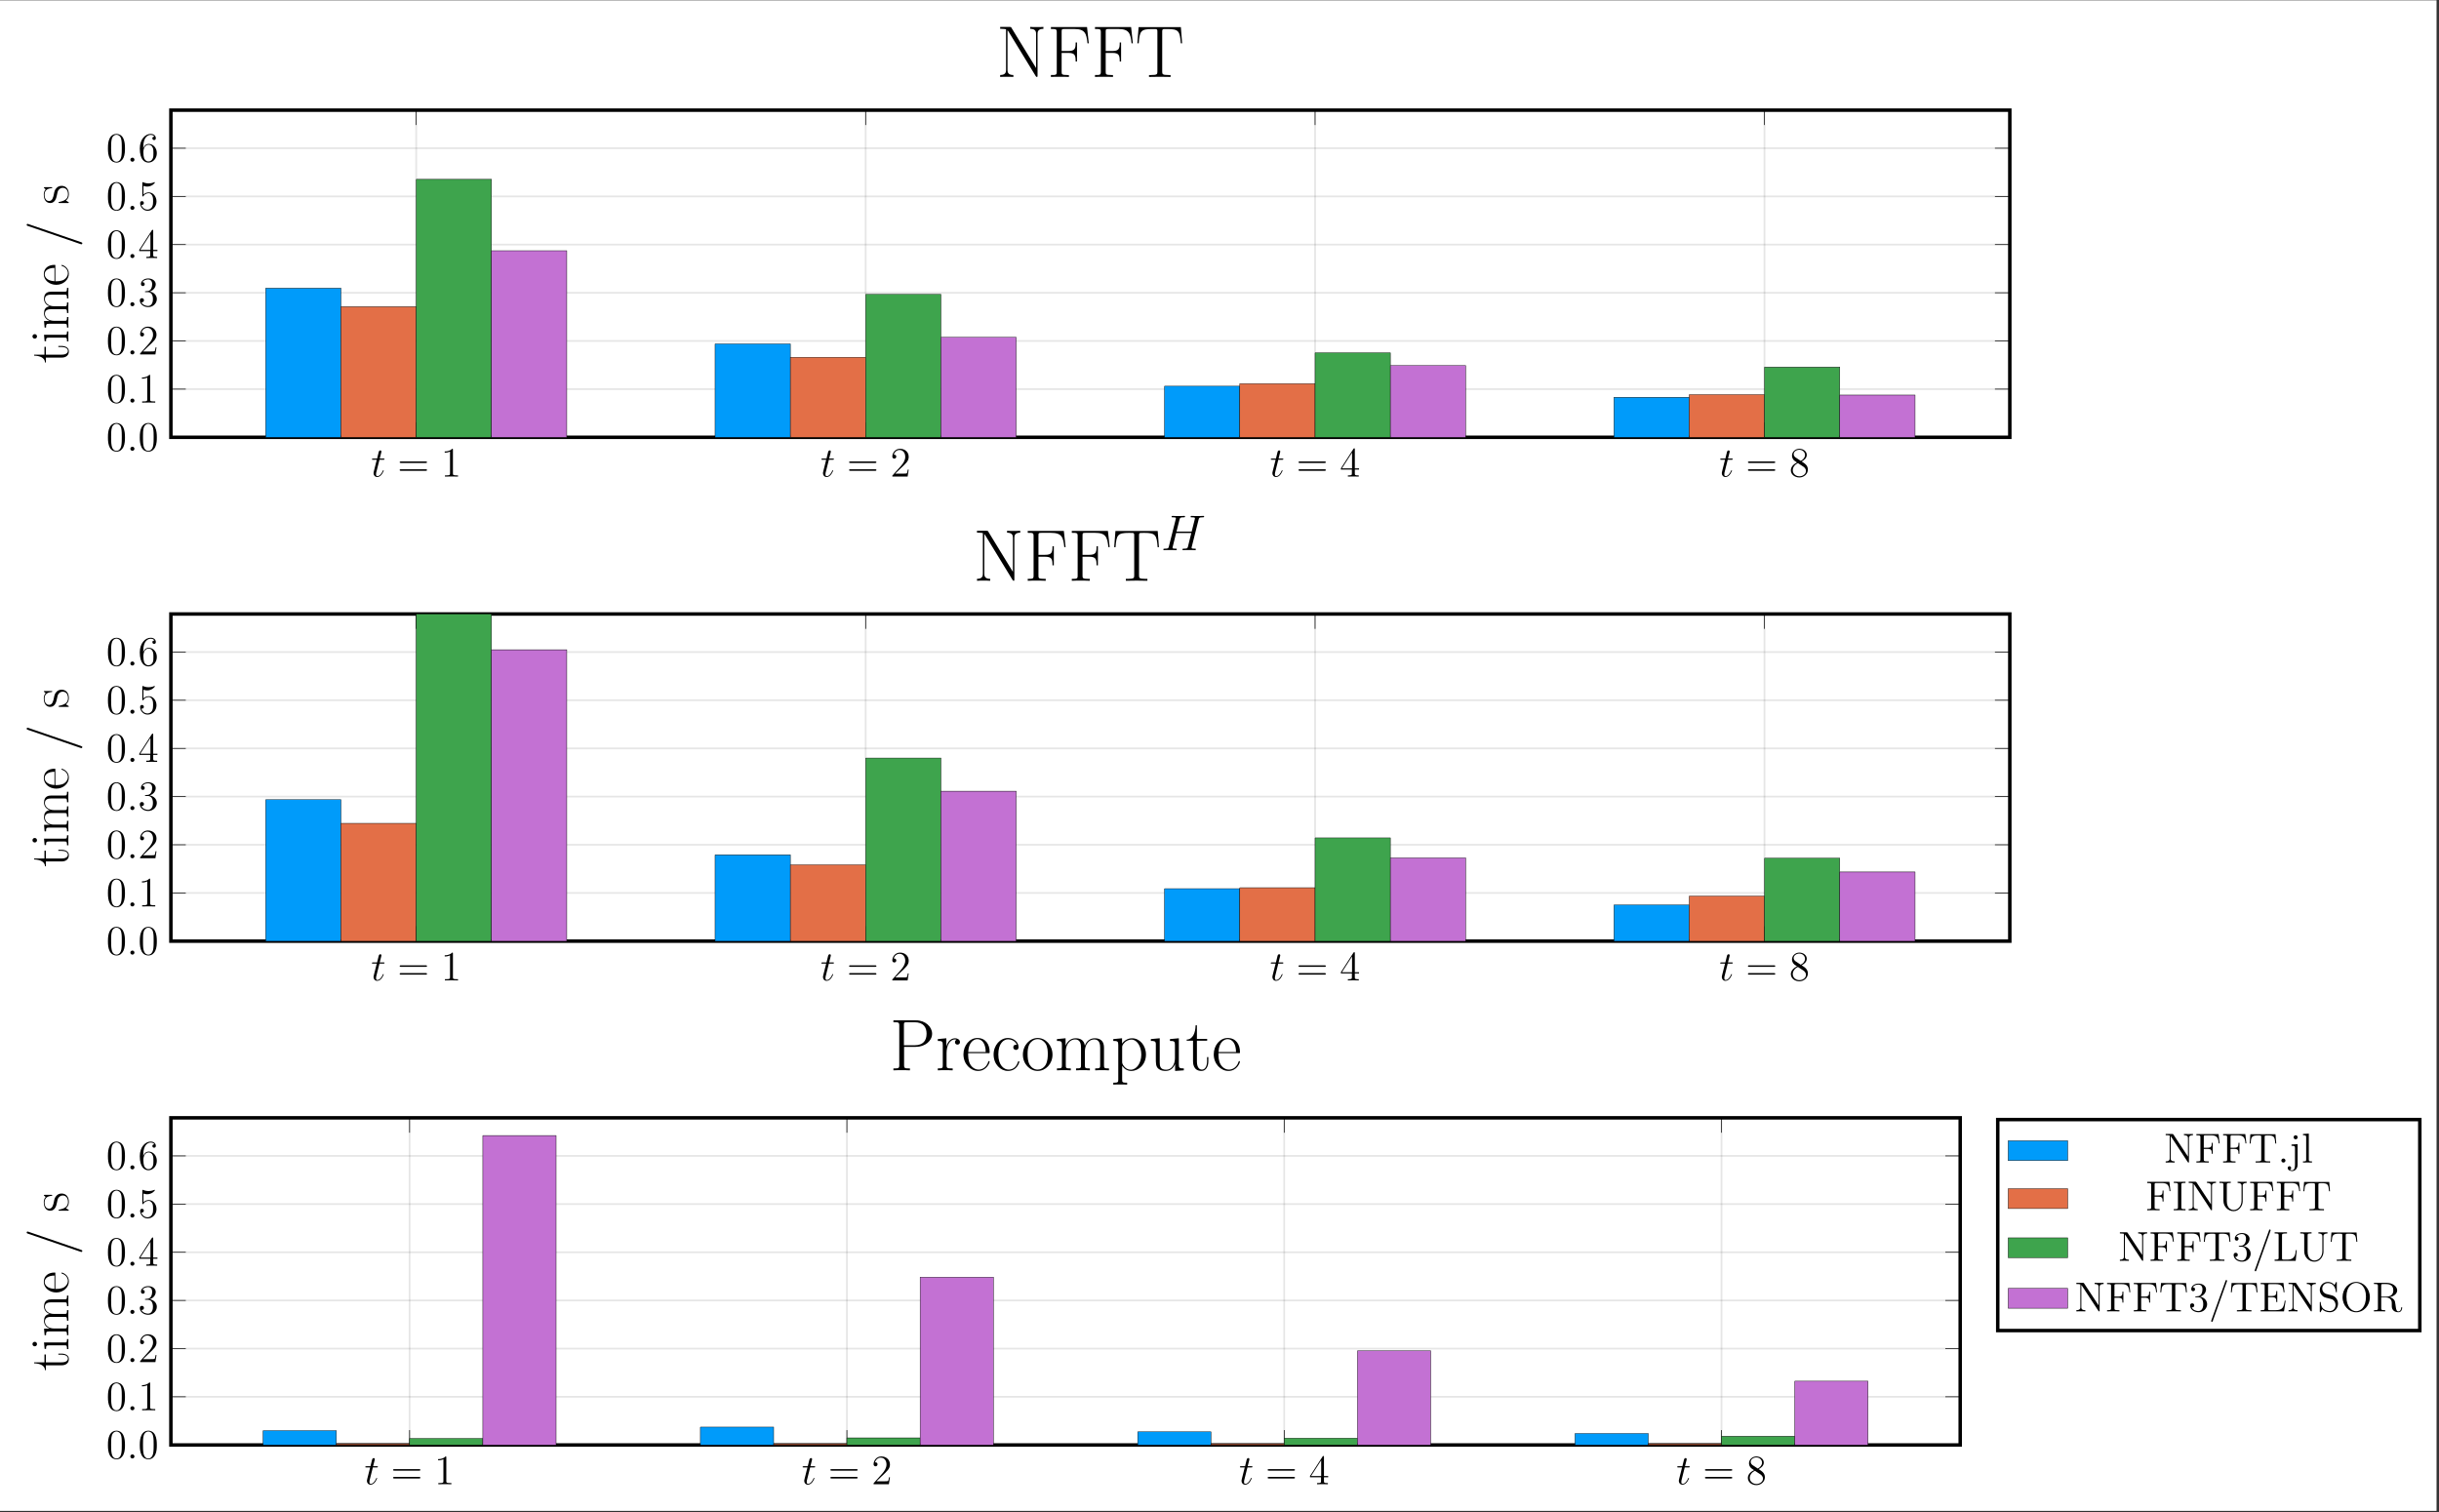 <?xml version="1.0" encoding="UTF-8"?>
<svg xmlns="http://www.w3.org/2000/svg" xmlns:xlink="http://www.w3.org/1999/xlink" width="696.3pt" height="431.737pt" viewBox="0 0 696.3 431.737" version="1.2">
<rect x="0" y="0" width="696.3" height="431.737" fill="#333333" stroke="none"/>
<defs>
<g>
<symbol overflow="visible" id="glyph-1642930433724746-0-0">
<path style="stroke:none;" d=""/>
</symbol>
<symbol overflow="visible" id="glyph-1642930433724746-0-1">
<path style="stroke:none;" d="M 2.406 -4.797 L 3.5 -4.797 C 3.719 -4.797 3.844 -4.797 3.844 -5.016 C 3.844 -5.141 3.766 -5.141 3.531 -5.141 L 2.484 -5.141 L 2.922 -6.891 C 2.969 -7.062 2.969 -7.078 2.969 -7.156 C 2.969 -7.359 2.812 -7.469 2.656 -7.469 C 2.562 -7.469 2.297 -7.422 2.203 -7.047 L 1.734 -5.141 L 0.609 -5.141 C 0.375 -5.141 0.266 -5.141 0.266 -4.922 C 0.266 -4.797 0.344 -4.797 0.578 -4.797 L 1.641 -4.797 L 0.844 -1.641 C 0.75 -1.234 0.719 -1.109 0.719 -0.953 C 0.719 -0.391 1.109 0.125 1.781 0.125 C 2.984 0.125 3.625 -1.625 3.625 -1.703 C 3.625 -1.781 3.578 -1.812 3.516 -1.812 C 3.484 -1.812 3.438 -1.812 3.422 -1.766 C 3.406 -1.75 3.391 -1.75 3.312 -1.547 C 3.062 -0.953 2.5 -0.125 1.812 -0.125 C 1.453 -0.125 1.438 -0.422 1.438 -0.688 C 1.438 -0.688 1.438 -0.922 1.469 -1.062 Z M 2.406 -4.797 "/>
</symbol>
<symbol overflow="visible" id="glyph-1642930433724746-0-2">
<path style="stroke:none;" d="M 2.203 -0.578 C 2.203 -0.922 1.906 -1.156 1.625 -1.156 C 1.281 -1.156 1.031 -0.875 1.031 -0.578 C 1.031 -0.234 1.328 0 1.609 0 C 1.953 0 2.203 -0.281 2.203 -0.578 Z M 2.203 -0.578 "/>
</symbol>
<symbol overflow="visible" id="glyph-1642930433724746-1-0">
<path style="stroke:none;" d=""/>
</symbol>
<symbol overflow="visible" id="glyph-1642930433724746-1-1">
<path style="stroke:none;" d="M 8.062 -3.875 C 8.219 -3.875 8.438 -3.875 8.438 -4.078 C 8.438 -4.312 8.234 -4.312 8.062 -4.312 L 1.031 -4.312 C 0.859 -4.312 0.641 -4.312 0.641 -4.094 C 0.641 -3.875 0.844 -3.875 1.031 -3.875 Z M 8.062 -1.641 C 8.219 -1.641 8.438 -1.641 8.438 -1.859 C 8.438 -2.094 8.234 -2.094 8.062 -2.094 L 1.031 -2.094 C 0.859 -2.094 0.641 -2.094 0.641 -1.875 C 0.641 -1.641 0.844 -1.641 1.031 -1.641 Z M 8.062 -1.641 "/>
</symbol>
<symbol overflow="visible" id="glyph-1642930433724746-1-2">
<path style="stroke:none;" d="M 3.438 -7.656 C 3.438 -7.922 3.438 -7.938 3.203 -7.938 C 2.906 -7.609 2.312 -7.172 1.094 -7.172 L 1.094 -6.828 C 1.359 -6.828 1.953 -6.828 2.609 -7.141 L 2.609 -0.922 C 2.609 -0.484 2.578 -0.344 1.531 -0.344 L 1.156 -0.344 L 1.156 0 C 1.484 -0.031 2.641 -0.031 3.031 -0.031 C 3.422 -0.031 4.578 -0.031 4.891 0 L 4.891 -0.344 L 4.531 -0.344 C 3.469 -0.344 3.438 -0.484 3.438 -0.922 Z M 3.438 -7.656 "/>
</symbol>
<symbol overflow="visible" id="glyph-1642930433724746-1-3">
<path style="stroke:none;" d="M 5.25 -2 L 4.984 -2 C 4.953 -1.797 4.859 -1.141 4.734 -0.953 C 4.656 -0.844 3.969 -0.844 3.609 -0.844 L 1.406 -0.844 C 1.734 -1.125 2.453 -1.891 2.766 -2.172 C 4.578 -3.844 5.25 -4.469 5.25 -5.641 C 5.25 -7.016 4.172 -7.938 2.781 -7.938 C 1.391 -7.938 0.578 -6.75 0.578 -5.734 C 0.578 -5.125 1.109 -5.125 1.141 -5.125 C 1.391 -5.125 1.703 -5.297 1.703 -5.688 C 1.703 -6.016 1.484 -6.25 1.141 -6.25 C 1.031 -6.25 1.016 -6.25 0.984 -6.234 C 1.203 -7.047 1.844 -7.594 2.625 -7.594 C 3.641 -7.594 4.266 -6.75 4.266 -5.641 C 4.266 -4.625 3.672 -3.75 3 -2.984 L 0.578 -0.281 L 0.578 0 L 4.938 0 Z M 5.25 -2 "/>
</symbol>
<symbol overflow="visible" id="glyph-1642930433724746-1-4">
<path style="stroke:none;" d="M 4.312 -7.766 C 4.312 -8 4.312 -8.062 4.141 -8.062 C 4.047 -8.062 4.016 -8.062 3.922 -7.922 L 0.328 -2.344 L 0.328 -2 L 3.469 -2 L 3.469 -0.906 C 3.469 -0.469 3.438 -0.344 2.562 -0.344 L 2.328 -0.344 L 2.328 0 C 2.609 -0.031 3.547 -0.031 3.875 -0.031 C 4.219 -0.031 5.172 -0.031 5.438 0 L 5.438 -0.344 L 5.203 -0.344 C 4.344 -0.344 4.312 -0.469 4.312 -0.906 L 4.312 -2 L 5.516 -2 L 5.516 -2.344 L 4.312 -2.344 Z M 3.516 -6.844 L 3.516 -2.344 L 0.625 -2.344 Z M 3.516 -6.844 "/>
</symbol>
<symbol overflow="visible" id="glyph-1642930433724746-1-5">
<path style="stroke:none;" d="M 3.562 -4.312 C 4.156 -4.625 5.031 -5.188 5.031 -6.188 C 5.031 -7.219 4.016 -7.938 2.922 -7.938 C 1.75 -7.938 0.812 -7.062 0.812 -5.984 C 0.812 -5.578 0.938 -5.172 1.266 -4.766 C 1.391 -4.609 1.406 -4.594 2.25 -4.016 C 1.094 -3.469 0.484 -2.672 0.484 -1.797 C 0.484 -0.531 1.688 0.25 2.906 0.25 C 4.234 0.25 5.344 -0.734 5.344 -1.984 C 5.344 -3.203 4.484 -3.734 3.562 -4.312 Z M 1.938 -5.391 C 1.781 -5.484 1.297 -5.797 1.297 -6.391 C 1.297 -7.156 2.109 -7.656 2.906 -7.656 C 3.766 -7.656 4.531 -7.031 4.531 -6.172 C 4.531 -5.438 4.016 -4.859 3.312 -4.484 Z M 2.5 -3.844 L 3.938 -2.906 C 4.25 -2.703 4.797 -2.328 4.797 -1.594 C 4.797 -0.688 3.875 -0.078 2.922 -0.078 C 1.906 -0.078 1.031 -0.812 1.031 -1.797 C 1.031 -2.734 1.719 -3.484 2.5 -3.844 Z M 2.5 -3.844 "/>
</symbol>
<symbol overflow="visible" id="glyph-1642930433724746-1-6">
<path style="stroke:none;" d="M 5.344 -3.812 C 5.344 -4.812 5.281 -5.781 4.859 -6.688 C 4.375 -7.672 3.516 -7.938 2.922 -7.938 C 2.234 -7.938 1.391 -7.594 0.938 -6.594 C 0.609 -5.844 0.484 -5.109 0.484 -3.812 C 0.484 -2.656 0.578 -1.797 1 -0.938 C 1.469 -0.031 2.297 0.25 2.906 0.25 C 3.953 0.25 4.547 -0.375 4.891 -1.062 C 5.328 -1.953 5.344 -3.125 5.344 -3.812 Z M 2.906 0.016 C 2.531 0.016 1.75 -0.203 1.531 -1.5 C 1.391 -2.219 1.391 -3.125 1.391 -3.969 C 1.391 -4.938 1.391 -5.828 1.594 -6.531 C 1.797 -7.328 2.406 -7.703 2.906 -7.703 C 3.359 -7.703 4.062 -7.422 4.281 -6.406 C 4.438 -5.719 4.438 -4.781 4.438 -3.969 C 4.438 -3.156 4.438 -2.25 4.312 -1.531 C 4.078 -0.219 3.328 0.016 2.906 0.016 Z M 2.906 0.016 "/>
</symbol>
<symbol overflow="visible" id="glyph-1642930433724746-1-7">
<path style="stroke:none;" d="M 2.203 -4.281 C 2 -4.281 1.953 -4.266 1.953 -4.156 C 1.953 -4.031 2 -4.031 2.219 -4.031 L 2.766 -4.031 C 3.781 -4.031 4.234 -3.203 4.234 -2.047 C 4.234 -0.484 3.422 -0.078 2.844 -0.078 C 2.266 -0.078 1.297 -0.344 0.938 -1.141 C 1.328 -1.078 1.672 -1.297 1.672 -1.719 C 1.672 -2.062 1.422 -2.297 1.094 -2.297 C 0.797 -2.297 0.484 -2.141 0.484 -1.688 C 0.484 -0.625 1.547 0.25 2.875 0.25 C 4.297 0.25 5.344 -0.828 5.344 -2.047 C 5.344 -3.141 4.469 -4 3.312 -4.203 C 4.359 -4.5 5.031 -5.375 5.031 -6.297 C 5.031 -7.25 4.047 -7.938 2.891 -7.938 C 1.688 -7.938 0.812 -7.203 0.812 -6.344 C 0.812 -5.859 1.188 -5.766 1.359 -5.766 C 1.609 -5.766 1.891 -5.938 1.891 -6.297 C 1.891 -6.688 1.609 -6.859 1.344 -6.859 C 1.281 -6.859 1.25 -6.859 1.219 -6.844 C 1.672 -7.656 2.797 -7.656 2.859 -7.656 C 3.25 -7.656 4.016 -7.469 4.016 -6.297 C 4.016 -6.078 3.984 -5.406 3.641 -4.891 C 3.281 -4.375 2.875 -4.328 2.547 -4.328 Z M 2.203 -4.281 "/>
</symbol>
<symbol overflow="visible" id="glyph-1642930433724746-1-8">
<path style="stroke:none;" d="M 1.531 -6.844 C 2.047 -6.672 2.453 -6.656 2.594 -6.656 C 3.938 -6.656 4.797 -7.656 4.797 -7.812 C 4.797 -7.859 4.781 -7.922 4.703 -7.922 C 4.672 -7.922 4.656 -7.922 4.547 -7.875 C 3.875 -7.594 3.312 -7.562 3 -7.562 C 2.203 -7.562 1.641 -7.797 1.422 -7.891 C 1.344 -7.922 1.312 -7.922 1.297 -7.922 C 1.203 -7.922 1.203 -7.859 1.203 -7.656 L 1.203 -4.125 C 1.203 -3.906 1.203 -3.828 1.344 -3.828 C 1.406 -3.828 1.422 -3.844 1.547 -3.984 C 1.875 -4.484 2.438 -4.766 3.031 -4.766 C 3.672 -4.766 3.969 -4.172 4.078 -3.969 C 4.281 -3.516 4.281 -2.922 4.281 -2.469 C 4.281 -2.016 4.281 -1.344 3.953 -0.797 C 3.688 -0.375 3.219 -0.078 2.703 -0.078 C 1.906 -0.078 1.141 -0.609 0.922 -1.484 C 0.984 -1.453 1.047 -1.438 1.109 -1.438 C 1.312 -1.438 1.641 -1.562 1.641 -1.969 C 1.641 -2.297 1.406 -2.5 1.109 -2.5 C 0.891 -2.5 0.578 -2.391 0.578 -1.922 C 0.578 -0.906 1.391 0.25 2.719 0.25 C 4.078 0.25 5.25 -0.891 5.25 -2.406 C 5.25 -3.812 4.297 -5 3.047 -5 C 2.359 -5 1.844 -4.703 1.531 -4.375 Z M 1.531 -6.844 "/>
</symbol>
<symbol overflow="visible" id="glyph-1642930433724746-1-9">
<path style="stroke:none;" d="M 1.469 -4.156 C 1.469 -7.172 2.938 -7.656 3.578 -7.656 C 4.016 -7.656 4.438 -7.516 4.672 -7.156 C 4.531 -7.156 4.078 -7.156 4.078 -6.672 C 4.078 -6.406 4.25 -6.188 4.562 -6.188 C 4.859 -6.188 5.062 -6.359 5.062 -6.703 C 5.062 -7.328 4.609 -7.938 3.562 -7.938 C 2.062 -7.938 0.484 -6.406 0.484 -3.766 C 0.484 -0.484 1.922 0.25 2.938 0.25 C 4.234 0.25 5.344 -0.891 5.344 -2.438 C 5.344 -4.016 4.234 -5.078 3.047 -5.078 C 1.984 -5.078 1.594 -4.172 1.469 -3.828 Z M 2.938 -0.078 C 2.188 -0.078 1.828 -0.734 1.719 -0.984 C 1.609 -1.297 1.5 -1.891 1.5 -2.719 C 1.5 -3.672 1.922 -4.844 3 -4.844 C 3.656 -4.844 4 -4.406 4.172 -4 C 4.375 -3.562 4.375 -2.953 4.375 -2.453 C 4.375 -1.844 4.375 -1.297 4.141 -0.844 C 3.844 -0.281 3.422 -0.078 2.938 -0.078 Z M 2.938 -0.078 "/>
</symbol>
<symbol overflow="visible" id="glyph-1642930433724746-2-0">
<path style="stroke:none;" d=""/>
</symbol>
<symbol overflow="visible" id="glyph-1642930433724746-2-1">
<path style="stroke:none;" d="M -1.969 -4.891 L -2.875 -4.891 L -2.875 -4.594 L -1.984 -4.594 C -0.891 -4.594 -0.156 -4.172 -0.156 -3.5 C -0.156 -3.047 -0.484 -2.406 -1.922 -2.406 L -6.438 -2.406 L -6.438 -4.641 L -6.844 -4.641 L -6.844 -2.406 L -9.797 -2.406 L -9.797 -2.125 C -8.156 -2.078 -6.719 -1.531 -6.688 -0.172 L -6.438 -0.172 L -6.438 -1.562 L -1.953 -1.562 C -1.656 -1.562 0.125 -1.562 0.125 -3.406 C 0.125 -4.344 -0.797 -4.891 -1.969 -4.891 Z M -1.969 -4.891 "/>
</symbol>
<symbol overflow="visible" id="glyph-1642930433724746-2-2">
<path style="stroke:none;" d="M 0 -3.406 L -0.406 -3.406 C -0.406 -2.469 -0.516 -2.438 -1.078 -2.438 L -6.969 -2.438 L -6.797 -0.609 L -6.391 -0.609 C -6.391 -1.5 -6.297 -1.625 -5.531 -1.625 L -1.094 -1.625 C -0.5 -1.625 -0.406 -1.562 -0.406 -0.547 L 0 -0.547 C -0.031 -0.922 -0.031 -1.609 -0.031 -2 C -0.031 -2.391 -0.031 -3.047 0 -3.406 Z M -9.609 -2.625 C -10 -2.625 -10.266 -2.328 -10.266 -1.984 C -10.266 -1.609 -9.969 -1.344 -9.609 -1.344 C -9.234 -1.344 -8.969 -1.641 -8.969 -1.969 C -8.969 -2.359 -9.266 -2.625 -9.609 -2.625 Z M -9.609 -2.625 "/>
</symbol>
<symbol overflow="visible" id="glyph-1642930433724746-2-3">
<path style="stroke:none;" d="M 0 -11.844 L -0.406 -11.844 C -0.406 -10.828 -0.484 -10.766 -1.094 -10.766 L -4.844 -10.766 C -5.641 -10.766 -6.969 -10.625 -6.969 -8.719 C -6.969 -7.641 -6.234 -6.891 -5.375 -6.609 L -5.375 -6.594 C -6.688 -6.406 -6.969 -5.469 -6.969 -4.562 C -6.969 -3.312 -6 -2.656 -5.359 -2.422 L -5.359 -2.406 L -6.969 -2.406 L -6.797 -0.531 L -6.391 -0.531 C -6.391 -1.469 -6.297 -1.609 -5.531 -1.609 L -1.094 -1.609 C -0.5 -1.609 -0.406 -1.547 -0.406 -0.531 L 0 -0.531 C -0.031 -0.906 -0.031 -1.609 -0.031 -2.016 C -0.031 -2.438 -0.031 -3.156 0 -3.531 L -0.406 -3.531 C -0.406 -2.516 -0.484 -2.453 -1.094 -2.453 L -4.156 -2.453 C -5.625 -2.453 -6.719 -3.344 -6.719 -4.453 C -6.719 -5.641 -5.672 -5.766 -4.906 -5.766 L -1.094 -5.766 C -0.5 -5.766 -0.406 -5.703 -0.406 -4.688 L 0 -4.688 C -0.031 -5.062 -0.031 -5.766 -0.031 -6.172 C -0.031 -6.594 -0.031 -7.312 0 -7.688 L -0.406 -7.688 C -0.406 -6.672 -0.484 -6.609 -1.094 -6.609 L -4.156 -6.609 C -5.625 -6.609 -6.719 -7.5 -6.719 -8.609 C -6.719 -9.797 -5.672 -9.922 -4.906 -9.922 L -1.094 -9.922 C -0.5 -9.922 -0.406 -9.859 -0.406 -8.844 L 0 -8.844 C -0.031 -9.219 -0.031 -9.922 -0.031 -10.328 C -0.031 -10.75 -0.031 -11.469 0 -11.844 Z M 0 -11.844 "/>
</symbol>
<symbol overflow="visible" id="glyph-1642930433724746-2-4">
<path style="stroke:none;" d="M -4 -6.125 C -5.625 -6.125 -7.031 -5.266 -7.031 -3.453 C -7.031 -1.766 -5.422 -0.438 -3.469 -0.438 C -1.406 -0.438 0.125 -1.938 0.125 -3.625 C 0.125 -5.406 -1.562 -6.109 -1.891 -6.109 C -2 -6.109 -2 -5.984 -2 -5.984 C -2 -5.875 -1.969 -5.859 -1.781 -5.797 C -0.703 -5.438 -0.156 -4.562 -0.156 -3.734 C -0.156 -3.062 -0.547 -2.375 -1.234 -1.938 C -2.047 -1.453 -3 -1.453 -3.734 -1.453 L -3.734 -6.062 C -3.812 -6.125 -3.844 -6.125 -4 -6.125 Z M -3.984 -5.266 L -3.984 -1.469 C -6.266 -1.578 -6.781 -2.797 -6.781 -3.438 C -6.781 -4.516 -5.766 -5.25 -3.984 -5.266 Z M -3.984 -5.266 "/>
</symbol>
<symbol overflow="visible" id="glyph-1642930433724746-2-5">
<path style="stroke:none;" d="M -11.641 -6.562 C -11.828 -6.562 -11.922 -6.422 -11.922 -6.297 C -11.922 -6.094 -11.797 -6.031 -11.609 -5.969 L 3.406 -0.812 C 3.609 -0.734 3.672 -0.734 3.672 -0.734 C 3.875 -0.734 3.969 -0.875 3.969 -1 C 3.969 -1.188 3.844 -1.266 3.641 -1.328 L -11.375 -6.484 C -11.578 -6.562 -11.641 -6.562 -11.641 -6.562 Z M -11.641 -6.562 "/>
</symbol>
<symbol overflow="visible" id="glyph-1642930433724746-2-6">
<path style="stroke:none;" d="M -1.969 -5.297 C -2.781 -5.297 -3.219 -4.875 -3.406 -4.672 C -3.906 -4.188 -4.016 -3.625 -4.141 -2.969 C -4.328 -2.078 -4.547 -0.969 -5.531 -0.969 C -5.938 -0.969 -6.812 -1.188 -6.812 -2.797 C -6.812 -4.5 -5.219 -4.594 -4.719 -4.641 C -4.641 -4.656 -4.625 -4.734 -4.625 -4.781 C -4.625 -4.922 -4.672 -4.922 -4.938 -4.922 L -6.719 -4.922 C -7 -4.922 -7.016 -4.906 -7.016 -4.812 C -7.016 -4.75 -7 -4.734 -6.766 -4.531 C -6.703 -4.484 -6.547 -4.344 -6.484 -4.297 C -7.016 -3.797 -7.031 -3.078 -7.031 -2.797 C -7.031 -1.031 -6.109 -0.391 -5.188 -0.391 C -3.75 -0.391 -3.422 -2.016 -3.328 -2.484 C -3.125 -3.484 -3.062 -3.844 -2.766 -4.172 C -2.578 -4.375 -2.234 -4.734 -1.656 -4.734 C -0.984 -4.734 -0.125 -4.344 -0.125 -2.875 C -0.125 -1.5 -1.172 -1 -2.578 -0.719 C -2.797 -0.672 -2.812 -0.672 -2.812 -0.547 C -2.812 -0.406 -2.797 -0.391 -2.484 -0.391 L -0.188 -0.391 C 0.094 -0.391 0.109 -0.406 0.109 -0.516 C 0.109 -0.594 0.094 -0.609 -0.031 -0.688 L -0.719 -1.109 C -0.281 -1.438 0.125 -1.984 0.125 -2.875 C 0.125 -4.453 -0.734 -5.297 -1.969 -5.297 Z M -1.969 -5.297 "/>
</symbol>
<symbol overflow="visible" id="glyph-1642930433724746-3-0">
<path style="stroke:none;" d=""/>
</symbol>
<symbol overflow="visible" id="glyph-1642930433724746-3-1">
<path style="stroke:none;" d="M 13.406 -13.734 L 13.406 -14.281 C 12.922 -14.234 12.047 -14.234 11.516 -14.234 C 11 -14.234 10.125 -14.234 9.641 -14.281 L 9.641 -13.734 C 11.312 -13.734 11.312 -12.75 11.312 -12.234 L 11.312 -2.547 L 4.281 -14.031 C 4.141 -14.266 4.125 -14.281 3.719 -14.281 L 1.062 -14.281 L 1.062 -13.734 L 1.469 -13.734 C 2.297 -13.734 2.672 -13.625 2.734 -13.609 L 2.734 -2.047 C 2.734 -1.531 2.734 -0.547 1.062 -0.547 L 1.062 0 C 1.547 -0.047 2.422 -0.047 2.953 -0.047 C 3.469 -0.047 4.344 -0.047 4.828 0 L 4.828 -0.547 C 3.156 -0.547 3.156 -1.531 3.156 -2.047 L 3.156 -13.312 C 3.297 -13.188 3.297 -13.156 3.453 -12.938 L 11.203 -0.25 C 11.359 0 11.422 0 11.516 0 C 11.734 0 11.734 -0.062 11.734 -0.453 L 11.734 -12.234 C 11.734 -12.75 11.734 -13.734 13.406 -13.734 Z M 13.406 -13.734 "/>
</symbol>
<symbol overflow="visible" id="glyph-1642930433724746-3-2">
<path style="stroke:none;" d="M 11.875 -9.609 L 11.375 -14.234 L 1.062 -14.234 L 1.062 -13.688 C 2.516 -13.688 2.734 -13.688 2.734 -12.75 L 2.734 -1.484 C 2.734 -0.547 2.516 -0.547 1.062 -0.547 L 1.062 0 C 1.672 -0.047 2.844 -0.047 3.484 -0.047 C 4.344 -0.047 5.359 -0.047 6.203 0 L 6.203 -0.547 L 5.75 -0.547 C 4.156 -0.547 4.125 -0.75 4.125 -1.5 L 4.125 -6.859 L 6 -6.859 C 7.938 -6.859 8.125 -6.172 8.125 -4.406 L 8.516 -4.406 L 8.516 -9.844 L 8.125 -9.844 C 8.125 -8.094 7.938 -7.406 6 -7.406 L 4.125 -7.406 L 4.125 -12.875 C 4.125 -13.594 4.156 -13.688 5 -13.688 L 7.688 -13.688 C 10.844 -13.688 11.203 -12.391 11.5 -9.609 Z M 11.875 -9.609 "/>
</symbol>
<symbol overflow="visible" id="glyph-1642930433724746-3-3">
<path style="stroke:none;" d="M 13.359 -9.594 L 13 -14.219 L 0.938 -14.219 L 0.578 -9.594 L 0.969 -9.594 C 1.234 -13.062 1.531 -13.672 4.75 -13.672 C 5.125 -13.672 5.734 -13.672 5.891 -13.656 C 6.297 -13.594 6.297 -13.344 6.297 -12.859 L 6.297 -1.531 C 6.297 -0.781 6.234 -0.547 4.5 -0.547 L 3.906 -0.547 L 3.906 0 L 6.984 -0.047 L 10.062 0 L 10.062 -0.547 L 9.469 -0.547 C 7.734 -0.547 7.672 -0.781 7.672 -1.531 L 7.672 -12.859 C 7.672 -13.312 7.672 -13.562 8.047 -13.656 C 8.219 -13.672 8.828 -13.672 9.203 -13.672 C 12.391 -13.672 12.719 -13.062 12.984 -9.594 Z M 13.359 -9.594 "/>
</symbol>
<symbol overflow="visible" id="glyph-1642930433724746-3-4">
<path style="stroke:none;" d="M 12.141 -10.453 C 12.141 -12.438 10.219 -14.281 7.484 -14.281 L 1.094 -14.281 L 1.094 -13.734 C 2.531 -13.734 2.766 -13.734 2.766 -12.797 L 2.766 -1.484 C 2.766 -0.547 2.531 -0.547 1.094 -0.547 L 1.094 0 C 1.688 -0.047 2.797 -0.047 3.453 -0.047 C 4.094 -0.047 5.203 -0.047 5.812 0 L 5.812 -0.547 C 4.375 -0.547 4.141 -0.547 4.141 -1.484 L 4.141 -6.703 L 7.484 -6.703 C 10.188 -6.703 12.141 -8.469 12.141 -10.453 Z M 10.562 -10.453 C 10.562 -8.547 9.641 -7.156 7.094 -7.156 L 4.094 -7.156 L 4.094 -12.922 C 4.094 -13.625 4.141 -13.734 4.969 -13.734 L 7.094 -13.734 C 9.781 -13.734 10.562 -12.188 10.562 -10.453 Z M 10.562 -10.453 "/>
</symbol>
<symbol overflow="visible" id="glyph-1642930433724746-3-5">
<path style="stroke:none;" d="M 6.969 -8.062 C 6.969 -8.734 6.297 -9.156 5.578 -9.156 C 4 -9.156 3.297 -7.609 3.094 -6.875 L 3.078 -6.875 L 3.078 -9.156 L 0.641 -8.922 L 0.641 -8.391 C 1.875 -8.391 2.062 -8.266 2.062 -7.25 L 2.062 -1.438 C 2.062 -0.641 1.984 -0.547 0.641 -0.547 L 0.641 0 C 1.156 -0.047 2.109 -0.047 2.656 -0.047 C 3.266 -0.047 4.328 -0.047 4.891 0 L 4.891 -0.547 C 3.391 -0.547 3.141 -0.547 3.141 -1.484 L 3.141 -4.938 C 3.141 -6.938 4 -8.828 5.562 -8.828 C 5.703 -8.828 5.859 -8.797 6 -8.734 C 6 -8.734 5.547 -8.594 5.547 -8.047 C 5.547 -7.547 5.938 -7.344 6.25 -7.344 C 6.5 -7.344 6.969 -7.484 6.969 -8.062 Z M 6.969 -8.062 "/>
</symbol>
<symbol overflow="visible" id="glyph-1642930433724746-3-6">
<path style="stroke:none;" d="M 8.047 -5.25 C 8.047 -7.375 6.922 -9.234 4.531 -9.234 C 2.328 -9.234 0.562 -7.125 0.562 -4.562 C 0.562 -1.844 2.547 0.172 4.766 0.172 C 7.109 0.172 8.031 -2.047 8.031 -2.484 C 8.031 -2.641 7.859 -2.641 7.859 -2.641 C 7.719 -2.641 7.688 -2.594 7.609 -2.344 C 7.156 -0.922 6 -0.203 4.906 -0.203 C 4.016 -0.203 3.109 -0.703 2.547 -1.625 C 1.906 -2.703 1.906 -3.938 1.906 -4.906 L 7.969 -4.906 C 8.047 -5 8.047 -5.031 8.047 -5.25 Z M 6.922 -5.219 L 1.922 -5.219 C 2.062 -8.234 3.672 -8.906 4.516 -8.906 C 5.938 -8.906 6.906 -7.562 6.922 -5.219 Z M 6.922 -5.219 "/>
</symbol>
<symbol overflow="visible" id="glyph-1642930433724746-3-7">
<path style="stroke:none;" d="M 8.031 -2.469 C 8.031 -2.547 8 -2.609 7.859 -2.609 C 7.719 -2.609 7.688 -2.594 7.609 -2.328 C 7.062 -0.625 5.875 -0.203 4.969 -0.203 C 3.641 -0.203 2.031 -1.438 2.031 -4.531 C 2.031 -7.719 3.578 -8.859 4.812 -8.859 C 5.625 -8.859 6.844 -8.469 7.297 -7.312 C 6.906 -7.312 6.312 -7.312 6.312 -6.578 C 6.312 -6 6.797 -5.828 7.062 -5.828 C 7.219 -5.828 7.812 -5.891 7.812 -6.625 C 7.812 -8.109 6.391 -9.234 4.781 -9.234 C 2.578 -9.234 0.688 -7.188 0.688 -4.516 C 0.688 -1.734 2.656 0.172 4.781 0.172 C 7.375 0.172 8.031 -2.234 8.031 -2.469 Z M 8.031 -2.469 "/>
</symbol>
<symbol overflow="visible" id="glyph-1642930433724746-3-8">
<path style="stroke:none;" d="M 9.016 -4.469 C 9.016 -7.156 7.062 -9.234 4.781 -9.234 C 2.516 -9.234 0.562 -7.156 0.562 -4.469 C 0.562 -1.844 2.516 0.172 4.781 0.172 C 7.062 0.172 9.016 -1.844 9.016 -4.469 Z M 7.672 -4.641 C 7.672 -3.828 7.625 -2.578 7.062 -1.562 C 6.484 -0.609 5.578 -0.203 4.781 -0.203 C 3.812 -0.203 2.969 -0.797 2.484 -1.609 C 1.969 -2.547 1.906 -3.719 1.906 -4.641 C 1.906 -5.516 1.938 -6.609 2.484 -7.547 C 2.906 -8.234 3.719 -8.906 4.781 -8.906 C 5.734 -8.906 6.516 -8.391 7.031 -7.656 C 7.672 -6.672 7.672 -5.297 7.672 -4.641 Z M 7.672 -4.641 "/>
</symbol>
<symbol overflow="visible" id="glyph-1642930433724746-3-9">
<path style="stroke:none;" d="M 15.547 0 L 15.547 -0.547 C 14.219 -0.547 14.125 -0.625 14.125 -1.438 L 14.125 -6.359 C 14.125 -7.406 13.938 -9.156 11.453 -9.156 C 10.031 -9.156 9.047 -8.188 8.672 -7.062 L 8.656 -7.062 C 8.406 -8.781 7.172 -9.156 6 -9.156 C 4.344 -9.156 3.484 -7.875 3.172 -7.047 L 3.156 -7.047 L 3.156 -9.156 L 0.688 -8.922 L 0.688 -8.391 C 1.922 -8.391 2.109 -8.266 2.109 -7.25 L 2.109 -1.438 C 2.109 -0.641 2.031 -0.547 0.688 -0.547 L 0.688 0 C 1.188 -0.047 2.109 -0.047 2.656 -0.047 C 3.203 -0.047 4.141 -0.047 4.641 0 L 4.641 -0.547 C 3.297 -0.547 3.219 -0.625 3.219 -1.438 L 3.219 -5.453 C 3.219 -7.375 4.391 -8.828 5.859 -8.828 C 7.406 -8.828 7.562 -7.438 7.562 -6.438 L 7.562 -1.438 C 7.562 -0.641 7.484 -0.547 6.141 -0.547 L 6.141 0 C 6.641 -0.047 7.562 -0.047 8.109 -0.047 C 8.656 -0.047 9.594 -0.047 10.094 0 L 10.094 -0.547 C 8.766 -0.547 8.672 -0.625 8.672 -1.438 L 8.672 -5.453 C 8.672 -7.375 9.844 -8.828 11.312 -8.828 C 12.859 -8.828 13.031 -7.438 13.031 -6.438 L 13.031 -1.438 C 13.031 -0.641 12.938 -0.547 11.609 -0.547 L 11.609 0 C 12.109 -0.047 13.031 -0.047 13.562 -0.047 C 14.109 -0.047 15.047 -0.047 15.547 0 Z M 15.547 0 "/>
</symbol>
<symbol overflow="visible" id="glyph-1642930433724746-3-10">
<path style="stroke:none;" d="M 9.969 -4.516 C 9.969 -7.156 8.156 -9.156 6 -9.156 C 4.75 -9.156 3.719 -8.469 3.141 -7.625 L 3.141 -9.156 L 0.641 -8.922 L 0.641 -8.391 C 1.875 -8.391 2.062 -8.266 2.062 -7.25 L 2.062 2.641 C 2.062 3.422 1.984 3.531 0.641 3.531 L 0.641 4.078 C 1.156 4.031 2.062 4.031 2.609 4.031 C 3.156 4.031 4.094 4.031 4.594 4.078 L 4.594 3.531 C 3.266 3.531 3.172 3.453 3.172 2.641 L 3.172 -1.281 C 3.781 -0.391 4.656 0.172 5.766 0.172 C 7.859 0.172 9.969 -1.672 9.969 -4.516 Z M 8.641 -4.5 C 8.641 -2.109 7.297 -0.172 5.641 -0.172 C 4.891 -0.172 4.078 -0.516 3.453 -1.5 C 3.172 -1.969 3.172 -2.094 3.172 -2.422 L 3.172 -6.562 C 3.172 -6.859 3.172 -7.297 4 -8.062 C 4.094 -8.156 4.812 -8.781 5.859 -8.781 C 7.375 -8.781 8.641 -6.875 8.641 -4.5 Z M 8.641 -4.5 "/>
</symbol>
<symbol overflow="visible" id="glyph-1642930433724746-3-11">
<path style="stroke:none;" d="M 10.094 0 L 10.094 -0.547 C 8.859 -0.547 8.672 -0.672 8.672 -1.672 L 8.672 -9.156 L 6.141 -8.922 L 6.141 -8.391 C 7.375 -8.391 7.562 -8.266 7.562 -7.25 L 7.562 -3.453 C 7.562 -1.688 6.625 -0.172 5.078 -0.172 C 3.359 -0.172 3.219 -1.188 3.219 -2.281 L 3.219 -9.156 L 0.688 -8.922 L 0.688 -8.391 C 1.531 -8.391 2.094 -8.391 2.109 -7.547 L 2.109 -3.531 C 2.109 -2.125 2.109 -1.234 2.656 -0.641 C 2.922 -0.375 3.453 0.172 4.953 0.172 C 6.734 0.172 7.422 -1.344 7.594 -1.781 L 7.609 -1.781 L 7.609 0.172 Z M 10.094 0 "/>
</symbol>
<symbol overflow="visible" id="glyph-1642930433724746-3-12">
<path style="stroke:none;" d="M 6.422 -2.594 L 6.422 -3.781 L 6.047 -3.781 L 6.047 -2.609 C 6.047 -1.172 5.484 -0.203 4.594 -0.203 C 4 -0.203 3.156 -0.625 3.156 -2.531 L 3.156 -8.453 L 6.078 -8.453 L 6.078 -8.984 L 3.156 -8.984 L 3.156 -12.859 L 2.781 -12.859 C 2.734 -10.703 2 -8.828 0.234 -8.781 L 0.234 -8.453 L 2.047 -8.453 L 2.047 -2.578 C 2.047 -2.172 2.047 0.172 4.469 0.172 C 5.703 0.172 6.422 -1.047 6.422 -2.594 Z M 6.422 -2.594 "/>
</symbol>
<symbol overflow="visible" id="glyph-1642930433724746-4-0">
<path style="stroke:none;" d=""/>
</symbol>
<symbol overflow="visible" id="glyph-1642930433724746-4-1">
<path style="stroke:none;" d="M 10.719 -8.734 C 10.844 -9.234 10.875 -9.375 11.891 -9.375 C 12.156 -9.375 12.297 -9.375 12.297 -9.625 C 12.297 -9.781 12.172 -9.781 12.078 -9.781 C 11.828 -9.781 11.516 -9.75 11.25 -9.75 L 9.562 -9.75 C 9.281 -9.75 8.984 -9.781 8.719 -9.781 C 8.609 -9.781 8.438 -9.781 8.438 -9.516 C 8.438 -9.375 8.547 -9.375 8.812 -9.375 C 9.672 -9.375 9.672 -9.25 9.672 -9.094 C 9.672 -9.062 9.672 -8.984 9.609 -8.766 L 8.734 -5.297 L 4.406 -5.297 L 5.266 -8.734 C 5.406 -9.234 5.438 -9.375 6.453 -9.375 C 6.703 -9.375 6.844 -9.375 6.844 -9.625 C 6.844 -9.781 6.719 -9.781 6.641 -9.781 C 6.375 -9.781 6.078 -9.75 5.797 -9.75 L 4.109 -9.75 C 3.844 -9.75 3.547 -9.781 3.266 -9.781 C 3.172 -9.781 3 -9.781 3 -9.516 C 3 -9.375 3.094 -9.375 3.359 -9.375 C 4.234 -9.375 4.234 -9.25 4.234 -9.094 C 4.234 -9.062 4.234 -8.984 4.172 -8.766 L 2.234 -1.062 C 2.109 -0.562 2.078 -0.422 1.094 -0.422 C 0.766 -0.422 0.656 -0.422 0.656 -0.141 C 0.656 0 0.812 0 0.859 0 C 1.125 0 1.422 -0.031 1.688 -0.031 L 3.375 -0.031 C 3.656 -0.031 3.953 0 4.234 0 C 4.344 0 4.5 0 4.5 -0.266 C 4.5 -0.422 4.375 -0.422 4.156 -0.422 C 3.281 -0.422 3.281 -0.531 3.281 -0.672 C 3.281 -0.688 3.281 -0.781 3.312 -0.906 L 4.297 -4.891 L 8.641 -4.891 C 8.391 -3.938 7.672 -0.953 7.641 -0.859 C 7.484 -0.438 7.25 -0.438 6.406 -0.422 C 6.234 -0.422 6.109 -0.422 6.109 -0.141 C 6.109 0 6.266 0 6.297 0 C 6.562 0 6.859 -0.031 7.141 -0.031 L 8.828 -0.031 C 9.094 -0.031 9.406 0 9.672 0 C 9.781 0 9.938 0 9.938 -0.266 C 9.938 -0.422 9.812 -0.422 9.594 -0.422 C 8.719 -0.422 8.719 -0.531 8.719 -0.672 C 8.719 -0.688 8.719 -0.781 8.75 -0.906 Z M 10.719 -8.734 "/>
</symbol>
<symbol overflow="visible" id="glyph-1642930433724746-5-0">
<path style="stroke:none;" d=""/>
</symbol>
<symbol overflow="visible" id="glyph-1642930433724746-5-1">
<path style="stroke:none;" d="M 8.266 -7.812 L 8.266 -8.156 C 7.953 -8.125 7.312 -8.125 6.984 -8.125 C 6.656 -8.125 6.016 -8.125 5.703 -8.156 L 5.703 -7.812 C 6.844 -7.812 6.844 -7.25 6.844 -6.906 L 6.844 -1.688 L 2.703 -7.984 C 2.594 -8.141 2.578 -8.156 2.312 -8.156 L 0.484 -8.156 L 0.484 -7.812 C 1 -7.812 1.297 -7.812 1.625 -7.719 L 1.625 -1.25 C 1.625 -0.906 1.625 -0.344 0.484 -0.344 L 0.484 0 C 0.797 -0.031 1.438 -0.031 1.766 -0.031 C 2.094 -0.031 2.734 -0.031 3.047 0 L 3.047 -0.344 C 1.906 -0.344 1.906 -0.906 1.906 -1.25 L 1.906 -7.531 C 2 -7.438 2 -7.406 2.109 -7.266 L 6.766 -0.172 C 6.891 -0.016 6.906 0 6.984 0 C 7.094 0 7.109 -0.047 7.125 -0.078 L 7.125 -6.906 C 7.125 -7.25 7.125 -7.812 8.266 -7.812 Z M 8.266 -7.812 "/>
</symbol>
<symbol overflow="visible" id="glyph-1642930433724746-5-2">
<path style="stroke:none;" d="M 7.125 -5.469 L 6.812 -8.125 L 0.484 -8.125 L 0.484 -7.781 L 0.734 -7.781 C 1.594 -7.781 1.625 -7.656 1.625 -7.219 L 1.625 -0.906 C 1.625 -0.469 1.594 -0.344 0.734 -0.344 L 0.484 -0.344 L 0.484 0 C 0.781 -0.031 1.844 -0.031 2.203 -0.031 C 2.609 -0.031 3.672 -0.031 4.016 0 L 4.016 -0.344 L 3.656 -0.344 C 2.609 -0.344 2.594 -0.484 2.594 -0.922 L 2.594 -3.891 L 3.641 -3.891 C 4.766 -3.891 4.875 -3.5 4.875 -2.5 L 5.141 -2.5 L 5.141 -5.641 L 4.875 -5.641 C 4.875 -4.625 4.766 -4.234 3.641 -4.234 L 2.594 -4.234 L 2.594 -7.312 C 2.594 -7.703 2.609 -7.781 3.141 -7.781 L 4.625 -7.781 C 6.344 -7.781 6.703 -7.156 6.859 -5.469 Z M 7.125 -5.469 "/>
</symbol>
<symbol overflow="visible" id="glyph-1642930433724746-5-3">
<path style="stroke:none;" d="M 8.016 -5.438 L 7.797 -8.094 L 0.625 -8.094 L 0.422 -5.438 L 0.688 -5.438 C 0.844 -7.312 0.953 -7.75 2.844 -7.75 C 3.062 -7.75 3.391 -7.75 3.484 -7.719 C 3.719 -7.688 3.734 -7.547 3.734 -7.266 L 3.734 -0.922 C 3.734 -0.516 3.734 -0.344 2.562 -0.344 L 2.141 -0.344 L 2.141 0 C 2.516 -0.031 3.75 -0.031 4.219 -0.031 C 4.672 -0.031 5.922 -0.031 6.297 0 L 6.297 -0.344 L 5.875 -0.344 C 4.703 -0.344 4.703 -0.516 4.703 -0.922 L 4.703 -7.266 C 4.703 -7.562 4.734 -7.672 4.922 -7.719 C 5.016 -7.75 5.359 -7.75 5.594 -7.75 C 7.469 -7.75 7.578 -7.312 7.75 -5.438 Z M 8.016 -5.438 "/>
</symbol>
<symbol overflow="visible" id="glyph-1642930433724746-5-4">
<path style="stroke:none;" d="M 2.203 -0.578 C 2.203 -0.906 1.922 -1.156 1.625 -1.156 C 1.281 -1.156 1.031 -0.891 1.031 -0.578 C 1.031 -0.234 1.344 0 1.609 0 C 1.938 0 2.203 -0.25 2.203 -0.578 Z M 2.203 -0.578 "/>
</symbol>
<symbol overflow="visible" id="glyph-1642930433724746-5-5">
<path style="stroke:none;" d="M 2.422 0.609 L 2.422 -5.266 L 0.672 -5.141 L 0.672 -4.781 C 1.562 -4.781 1.672 -4.703 1.672 -4.125 L 1.672 0.656 C 1.672 1.312 1.547 2.203 0.844 2.203 C 0.844 2.203 0.453 2.203 0.172 2.031 C 0.484 1.969 0.578 1.75 0.578 1.547 C 0.578 1.266 0.375 1.047 0.094 1.047 C -0.203 1.047 -0.406 1.266 -0.406 1.547 C -0.406 2.125 0.234 2.438 0.859 2.438 C 1.719 2.438 2.422 1.688 2.422 0.609 Z M 2.438 -7.203 C 2.438 -7.562 2.156 -7.797 1.859 -7.797 C 1.531 -7.797 1.281 -7.531 1.281 -7.203 C 1.281 -6.906 1.547 -6.641 1.844 -6.641 C 2.203 -6.641 2.438 -6.922 2.438 -7.203 Z M 2.438 -7.203 "/>
</symbol>
<symbol overflow="visible" id="glyph-1642930433724746-5-6">
<path style="stroke:none;" d="M 2.953 0 L 2.953 -0.344 C 2.203 -0.344 2.047 -0.344 2.047 -0.891 L 2.047 -8.281 L 0.391 -8.156 L 0.391 -7.812 C 1.203 -7.812 1.297 -7.719 1.297 -7.141 L 1.297 -0.891 C 1.297 -0.344 1.172 -0.344 0.391 -0.344 L 0.391 0 C 0.734 -0.031 1.312 -0.031 1.672 -0.031 C 2.031 -0.031 2.625 -0.031 2.953 0 Z M 2.953 0 "/>
</symbol>
<symbol overflow="visible" id="glyph-1642930433724746-5-7">
<path style="stroke:none;" d="M 3.781 0 L 3.781 -0.344 L 3.516 -0.344 C 2.625 -0.344 2.594 -0.469 2.594 -0.906 L 2.594 -7.25 C 2.594 -7.688 2.625 -7.812 3.516 -7.812 L 3.781 -7.812 L 3.781 -8.156 C 3.5 -8.125 2.469 -8.125 2.109 -8.125 C 1.75 -8.125 0.719 -8.125 0.438 -8.156 L 0.438 -7.812 L 0.688 -7.812 C 1.594 -7.812 1.625 -7.688 1.625 -7.25 L 1.625 -0.906 C 1.625 -0.469 1.594 -0.344 0.688 -0.344 L 0.438 -0.344 L 0.438 0 C 0.719 -0.031 1.75 -0.031 2.094 -0.031 C 2.453 -0.031 3.5 -0.031 3.781 0 Z M 3.781 0 "/>
</symbol>
<symbol overflow="visible" id="glyph-1642930433724746-5-8">
<path style="stroke:none;" d="M 8.266 -7.812 L 8.266 -8.156 C 7.953 -8.125 7.312 -8.125 6.969 -8.125 C 6.625 -8.125 5.984 -8.125 5.672 -8.156 L 5.672 -7.812 C 6.797 -7.812 6.797 -7.25 6.797 -6.922 L 6.797 -2.75 C 6.797 -1.078 5.672 -0.094 4.547 -0.094 C 3.828 -0.094 2.594 -0.578 2.594 -2.656 L 2.594 -7.25 C 2.594 -7.688 2.625 -7.812 3.484 -7.812 L 3.719 -7.812 L 3.719 -8.156 C 3.438 -8.125 2.453 -8.125 2.109 -8.125 C 1.75 -8.125 0.781 -8.125 0.484 -8.156 L 0.484 -7.812 L 0.734 -7.812 C 1.594 -7.812 1.625 -7.688 1.625 -7.25 L 1.625 -2.734 C 1.625 -1 3.016 0.25 4.531 0.25 C 6.188 0.25 7.125 -1.375 7.125 -2.562 L 7.125 -7.078 C 7.125 -7.812 8.047 -7.812 8.266 -7.812 Z M 8.266 -7.812 "/>
</symbol>
<symbol overflow="visible" id="glyph-1642930433724746-5-9">
<path style="stroke:none;" d="M 5.344 -2.047 C 5.344 -3.141 4.469 -4 3.312 -4.203 C 4.359 -4.5 5.031 -5.375 5.031 -6.297 C 5.031 -7.25 4.047 -7.938 2.891 -7.938 C 1.688 -7.938 0.812 -7.203 0.812 -6.344 C 0.812 -5.859 1.188 -5.766 1.359 -5.766 C 1.609 -5.766 1.891 -5.938 1.891 -6.297 C 1.891 -6.688 1.609 -6.859 1.344 -6.859 C 1.281 -6.859 1.25 -6.859 1.219 -6.844 C 1.672 -7.656 2.797 -7.656 2.859 -7.656 C 3.25 -7.656 4.016 -7.469 4.016 -6.297 C 4.016 -6.078 3.984 -5.406 3.641 -4.891 C 3.281 -4.375 2.875 -4.328 2.547 -4.328 L 2.203 -4.281 C 2 -4.281 1.953 -4.266 1.953 -4.156 C 1.953 -4.031 2 -4.031 2.219 -4.031 L 2.766 -4.031 C 3.781 -4.031 4.234 -3.203 4.234 -2.047 C 4.234 -0.484 3.422 -0.078 2.844 -0.078 C 2.266 -0.078 1.297 -0.344 0.938 -1.141 C 1.328 -1.078 1.672 -1.297 1.672 -1.719 C 1.672 -2.062 1.422 -2.297 1.094 -2.297 C 0.797 -2.297 0.484 -2.141 0.484 -1.688 C 0.484 -0.625 1.547 0.25 2.875 0.25 C 4.297 0.25 5.344 -0.828 5.344 -2.047 Z M 5.344 -2.047 "/>
</symbol>
<symbol overflow="visible" id="glyph-1642930433724746-5-10">
<path style="stroke:none;" d="M 5.188 -8.719 C 5.188 -8.875 5.078 -8.953 4.984 -8.953 C 4.828 -8.953 4.781 -8.844 4.734 -8.688 L 0.703 2.547 C 0.641 2.703 0.641 2.75 0.641 2.75 C 0.641 2.891 0.734 2.984 0.875 2.984 C 1.031 2.984 1.062 2.859 1.109 2.734 L 5.141 -8.531 C 5.188 -8.672 5.188 -8.719 5.188 -8.719 Z M 5.188 -8.719 "/>
</symbol>
<symbol overflow="visible" id="glyph-1642930433724746-5-11">
<path style="stroke:none;" d="M 6.797 -3.062 L 6.547 -3.062 C 6.422 -1.859 6.266 -0.344 4.172 -0.344 L 3.141 -0.344 C 2.609 -0.344 2.594 -0.438 2.594 -0.828 L 2.594 -7.234 C 2.594 -7.656 2.609 -7.812 3.656 -7.812 L 4.016 -7.812 L 4.016 -8.156 C 3.672 -8.125 2.609 -8.125 2.203 -8.125 C 1.844 -8.125 0.781 -8.125 0.484 -8.156 L 0.484 -7.812 L 0.734 -7.812 C 1.594 -7.812 1.625 -7.688 1.625 -7.25 L 1.625 -0.906 C 1.625 -0.469 1.594 -0.344 0.734 -0.344 L 0.484 -0.344 L 0.484 0 L 6.5 0 Z M 6.797 -3.062 "/>
</symbol>
<symbol overflow="visible" id="glyph-1642930433724746-5-12">
<path style="stroke:none;" d="M 7.609 -3.062 L 7.359 -3.062 C 7.062 -1.188 6.781 -0.344 4.766 -0.344 L 3.141 -0.344 C 2.609 -0.344 2.594 -0.438 2.594 -0.828 L 2.594 -4.047 L 3.672 -4.047 C 4.828 -4.047 4.953 -3.672 4.953 -2.656 L 5.219 -2.656 L 5.219 -5.797 L 4.953 -5.797 C 4.953 -4.766 4.828 -4.391 3.672 -4.391 L 2.594 -4.391 L 2.594 -7.312 C 2.594 -7.703 2.609 -7.781 3.141 -7.781 L 4.734 -7.781 C 6.484 -7.781 6.859 -7.188 7.031 -5.469 L 7.297 -5.469 L 6.984 -8.125 L 0.484 -8.125 L 0.484 -7.781 L 0.734 -7.781 C 1.594 -7.781 1.625 -7.656 1.625 -7.219 L 1.625 -0.906 C 1.625 -0.469 1.594 -0.344 0.734 -0.344 L 0.484 -0.344 L 0.484 0 L 7.141 0 Z M 7.609 -3.062 "/>
</symbol>
<symbol overflow="visible" id="glyph-1642930433724746-5-13">
<path style="stroke:none;" d="M 5.844 -2.203 C 5.844 -2.922 5.562 -3.469 5.234 -3.859 C 4.797 -4.391 4.266 -4.531 3.797 -4.641 L 2.484 -4.984 C 1.875 -5.141 1.344 -5.734 1.344 -6.5 C 1.344 -7.328 2 -8.078 2.938 -8.078 C 4.891 -8.078 5.156 -6.141 5.234 -5.641 C 5.25 -5.484 5.25 -5.438 5.375 -5.438 C 5.5 -5.438 5.5 -5.5 5.5 -5.719 L 5.5 -8.125 C 5.5 -8.344 5.5 -8.406 5.391 -8.406 C 5.344 -8.406 5.297 -8.406 5.219 -8.25 L 4.828 -7.516 C 4.25 -8.266 3.469 -8.406 2.938 -8.406 C 1.609 -8.406 0.641 -7.344 0.641 -6.125 C 0.641 -5.547 0.844 -5.031 1.297 -4.547 C 1.703 -4.078 2.125 -3.969 2.969 -3.766 C 3.391 -3.672 4.047 -3.5 4.219 -3.422 C 4.781 -3.156 5.141 -2.5 5.141 -1.844 C 5.141 -0.938 4.516 -0.094 3.516 -0.094 C 2.984 -0.094 2.25 -0.234 1.656 -0.734 C 0.969 -1.359 0.922 -2.219 0.906 -2.609 C 0.891 -2.703 0.781 -2.703 0.781 -2.703 C 0.641 -2.703 0.641 -2.656 0.641 -2.438 L 0.641 -0.031 C 0.641 0.188 0.641 0.25 0.766 0.25 C 0.828 0.25 0.844 0.234 0.938 0.078 L 1.328 -0.625 C 1.75 -0.156 2.5 0.25 3.531 0.25 C 4.875 0.25 5.844 -0.891 5.844 -2.203 Z M 5.844 -2.203 "/>
</symbol>
<symbol overflow="visible" id="glyph-1642930433724746-5-14">
<path style="stroke:none;" d="M 8.438 -4.047 C 8.438 -6.516 6.625 -8.406 4.547 -8.406 C 2.422 -8.406 0.641 -6.5 0.641 -4.047 C 0.641 -1.625 2.453 0.25 4.531 0.25 C 6.672 0.25 8.438 -1.641 8.438 -4.047 Z M 7.328 -4.219 C 7.328 -1.125 5.703 -0.031 4.547 -0.031 C 3.328 -0.031 1.75 -1.172 1.75 -4.219 C 1.75 -7.156 3.422 -8.141 4.531 -8.141 C 5.719 -8.141 7.328 -7.109 7.328 -4.219 Z M 7.328 -4.219 "/>
</symbol>
<symbol overflow="visible" id="glyph-1642930433724746-5-15">
<path style="stroke:none;" d="M 8.562 -1.031 C 8.562 -1.109 8.562 -1.219 8.422 -1.219 C 8.312 -1.219 8.312 -1.141 8.297 -1.031 C 8.234 -0.312 7.891 0.016 7.516 0.016 C 6.953 0.016 6.844 -0.547 6.75 -1.188 L 6.625 -2.078 C 6.547 -2.672 6.5 -3.062 6.141 -3.422 C 6 -3.562 5.688 -3.875 5.031 -4.062 C 6.219 -4.328 7.141 -5.078 7.141 -6 C 7.141 -7.156 5.797 -8.156 4.078 -8.156 L 0.5 -8.156 L 0.5 -7.812 L 0.734 -7.812 C 1.594 -7.812 1.641 -7.688 1.641 -7.25 L 1.641 -0.906 C 1.641 -0.469 1.594 -0.344 0.734 -0.344 L 0.5 -0.344 L 0.5 0 C 0.781 -0.031 1.75 -0.031 2.094 -0.031 C 2.453 -0.031 3.438 -0.031 3.719 0 L 3.719 -0.344 L 3.469 -0.344 C 2.609 -0.344 2.578 -0.469 2.578 -0.906 L 2.578 -3.969 L 3.969 -3.969 C 4.422 -3.969 4.875 -3.828 5.188 -3.5 C 5.594 -3.047 5.594 -2.797 5.594 -1.969 C 5.594 -1.031 5.594 -0.719 6.125 -0.203 C 6.297 -0.031 6.797 0.25 7.469 0.25 C 8.406 0.25 8.562 -0.781 8.562 -1.031 Z M 6.031 -6 C 6.031 -4.969 5.469 -4.203 3.922 -4.203 L 2.578 -4.203 L 2.578 -7.328 C 2.578 -7.609 2.578 -7.75 2.828 -7.797 C 2.938 -7.812 3.297 -7.812 3.531 -7.812 C 4.5 -7.812 6.031 -7.812 6.031 -6 Z M 6.031 -6 "/>
</symbol>
</g>
<clipPath id="clip-1642930433724746-1">
  <path d="M 0 0.086 L 695.602 0.086 L 695.602 431.391 L 0 431.391 Z M 0 0.086 "/>
</clipPath>
<clipPath id="clip-1642930433724746-2">
  <path d="M 75 82 L 98 82 L 98 124.859 L 75 124.859 Z M 75 82 "/>
</clipPath>
<clipPath id="clip-1642930433724746-3">
  <path d="M 204 98 L 226 98 L 226 124.859 L 204 124.859 Z M 204 98 "/>
</clipPath>
<clipPath id="clip-1642930433724746-4">
  <path d="M 332 110 L 354 110 L 354 124.859 L 332 124.859 Z M 332 110 "/>
</clipPath>
<clipPath id="clip-1642930433724746-5">
  <path d="M 460 113 L 483 113 L 483 124.859 L 460 124.859 Z M 460 113 "/>
</clipPath>
<clipPath id="clip-1642930433724746-6">
  <path d="M 97 87 L 119 87 L 119 124.859 L 97 124.859 Z M 97 87 "/>
</clipPath>
<clipPath id="clip-1642930433724746-7">
  <path d="M 225 101 L 248 101 L 248 124.859 L 225 124.859 Z M 225 101 "/>
</clipPath>
<clipPath id="clip-1642930433724746-8">
  <path d="M 353 109 L 376 109 L 376 124.859 L 353 124.859 Z M 353 109 "/>
</clipPath>
<clipPath id="clip-1642930433724746-9">
  <path d="M 482 112 L 504 112 L 504 124.859 L 482 124.859 Z M 482 112 "/>
</clipPath>
<clipPath id="clip-1642930433724746-10">
  <path d="M 118 51 L 141 51 L 141 124.859 L 118 124.859 Z M 118 51 "/>
</clipPath>
<clipPath id="clip-1642930433724746-11">
  <path d="M 247 84 L 269 84 L 269 124.859 L 247 124.859 Z M 247 84 "/>
</clipPath>
<clipPath id="clip-1642930433724746-12">
  <path d="M 247 83 L 269 83 L 269 124.859 L 247 124.859 Z M 247 83 "/>
</clipPath>
<clipPath id="clip-1642930433724746-13">
  <path d="M 375 100 L 397 100 L 397 124.859 L 375 124.859 Z M 375 100 "/>
</clipPath>
<clipPath id="clip-1642930433724746-14">
  <path d="M 503 104 L 526 104 L 526 124.859 L 503 124.859 Z M 503 104 "/>
</clipPath>
<clipPath id="clip-1642930433724746-15">
  <path d="M 140 71 L 162 71 L 162 124.859 L 140 124.859 Z M 140 71 "/>
</clipPath>
<clipPath id="clip-1642930433724746-16">
  <path d="M 268 96 L 291 96 L 291 124.859 L 268 124.859 Z M 268 96 "/>
</clipPath>
<clipPath id="clip-1642930433724746-17">
  <path d="M 396 104 L 419 104 L 419 124.859 L 396 124.859 Z M 396 104 "/>
</clipPath>
<clipPath id="clip-1642930433724746-18">
  <path d="M 525 112 L 547 112 L 547 124.859 L 525 124.859 Z M 525 112 "/>
</clipPath>
<clipPath id="clip-1642930433724746-19">
  <path d="M 75 228 L 98 228 L 98 268.715 L 75 268.715 Z M 75 228 "/>
</clipPath>
<clipPath id="clip-1642930433724746-20">
  <path d="M 204 244 L 226 244 L 226 268.715 L 204 268.715 Z M 204 244 "/>
</clipPath>
<clipPath id="clip-1642930433724746-21">
  <path d="M 332 253 L 354 253 L 354 268.715 L 332 268.715 Z M 332 253 "/>
</clipPath>
<clipPath id="clip-1642930433724746-22">
  <path d="M 460 258 L 483 258 L 483 268.715 L 460 268.715 Z M 460 258 "/>
</clipPath>
<clipPath id="clip-1642930433724746-23">
  <path d="M 97 235 L 119 235 L 119 268.715 L 97 268.715 Z M 97 235 "/>
</clipPath>
<clipPath id="clip-1642930433724746-24">
  <path d="M 225 246 L 248 246 L 248 268.715 L 225 268.715 Z M 225 246 "/>
</clipPath>
<clipPath id="clip-1642930433724746-25">
  <path d="M 353 253 L 376 253 L 376 268.715 L 353 268.715 Z M 353 253 "/>
</clipPath>
<clipPath id="clip-1642930433724746-26">
  <path d="M 482 255 L 504 255 L 504 268.715 L 482 268.715 Z M 482 255 "/>
</clipPath>
<clipPath id="clip-1642930433724746-27">
  <path d="M 118 175.309 L 141 175.309 L 141 268.715 L 118 268.715 Z M 118 175.309 "/>
</clipPath>
<clipPath id="clip-1642930433724746-28">
  <path d="M 247 216 L 269 216 L 269 268.715 L 247 268.715 Z M 247 216 "/>
</clipPath>
<clipPath id="clip-1642930433724746-29">
  <path d="M 375 239 L 397 239 L 397 268.715 L 375 268.715 Z M 375 239 "/>
</clipPath>
<clipPath id="clip-1642930433724746-30">
  <path d="M 503 245 L 526 245 L 526 268.715 L 503 268.715 Z M 503 245 "/>
</clipPath>
<clipPath id="clip-1642930433724746-31">
  <path d="M 503 244 L 526 244 L 526 268.715 L 503 268.715 Z M 503 244 "/>
</clipPath>
<clipPath id="clip-1642930433724746-32">
  <path d="M 140 185 L 162 185 L 162 268.715 L 140 268.715 Z M 140 185 "/>
</clipPath>
<clipPath id="clip-1642930433724746-33">
  <path d="M 268 225 L 291 225 L 291 268.715 L 268 268.715 Z M 268 225 "/>
</clipPath>
<clipPath id="clip-1642930433724746-34">
  <path d="M 396 244 L 419 244 L 419 268.715 L 396 268.715 Z M 396 244 "/>
</clipPath>
<clipPath id="clip-1642930433724746-35">
  <path d="M 525 248 L 547 248 L 547 268.715 L 525 268.715 Z M 525 248 "/>
</clipPath>
<clipPath id="clip-1642930433724746-36">
  <path d="M 75 408 L 97 408 L 97 412.57 L 75 412.57 Z M 75 408 "/>
</clipPath>
<clipPath id="clip-1642930433724746-37">
  <path d="M 199 407 L 221 407 L 221 412.57 L 199 412.57 Z M 199 407 "/>
</clipPath>
<clipPath id="clip-1642930433724746-38">
  <path d="M 324 408 L 346 408 L 346 412.57 L 324 412.57 Z M 324 408 "/>
</clipPath>
<clipPath id="clip-1642930433724746-39">
  <path d="M 449 409 L 471 409 L 471 412.57 L 449 412.57 Z M 449 409 "/>
</clipPath>
<clipPath id="clip-1642930433724746-40">
  <path d="M 96 412 L 117 412 L 117 412.57 L 96 412.57 Z M 96 412 "/>
</clipPath>
<clipPath id="clip-1642930433724746-41">
  <path d="M 95 412 L 117 412 L 117 412.57 L 95 412.57 Z M 95 412 "/>
</clipPath>
<clipPath id="clip-1642930433724746-42">
  <path d="M 220 412 L 242 412 L 242 412.57 L 220 412.57 Z M 220 412 "/>
</clipPath>
<clipPath id="clip-1642930433724746-43">
  <path d="M 345 412 L 367 412 L 367 412.57 L 345 412.57 Z M 345 412 "/>
</clipPath>
<clipPath id="clip-1642930433724746-44">
  <path d="M 470 412 L 492 412 L 492 412.57 L 470 412.57 Z M 470 412 "/>
</clipPath>
<clipPath id="clip-1642930433724746-45">
  <path d="M 116 410 L 138 410 L 138 412.57 L 116 412.57 Z M 116 410 "/>
</clipPath>
<clipPath id="clip-1642930433724746-46">
  <path d="M 241 410 L 263 410 L 263 412.57 L 241 412.57 Z M 241 410 "/>
</clipPath>
<clipPath id="clip-1642930433724746-47">
  <path d="M 366 410 L 388 410 L 388 412.57 L 366 412.57 Z M 366 410 "/>
</clipPath>
<clipPath id="clip-1642930433724746-48">
  <path d="M 491 410 L 513 410 L 513 412.57 L 491 412.57 Z M 491 410 "/>
</clipPath>
<clipPath id="clip-1642930433724746-49">
  <path d="M 137 324 L 159 324 L 159 412.57 L 137 412.57 Z M 137 324 "/>
</clipPath>
<clipPath id="clip-1642930433724746-50">
  <path d="M 262 364 L 284 364 L 284 412.57 L 262 412.57 Z M 262 364 "/>
</clipPath>
<clipPath id="clip-1642930433724746-51">
  <path d="M 387 385 L 409 385 L 409 412.57 L 387 412.57 Z M 387 385 "/>
</clipPath>
<clipPath id="clip-1642930433724746-52">
  <path d="M 512 394 L 534 394 L 534 412.57 L 512 412.57 Z M 512 394 "/>
</clipPath>
</defs>
<g id="surface1">
<g clip-path="url(#clip-1642930433724746-1)" clip-rule="nonzero">
<path style=" stroke:none;fill-rule:nonzero;fill:rgb(100%,100%,100%);fill-opacity:1;" d="M 0 431.395 L 0 0.086 L 695.609 0.086 L 695.609 431.395 Z M 0 431.395 "/>
</g>
<path style=" stroke:none;fill-rule:nonzero;fill:rgb(100%,100%,100%);fill-opacity:1;" d="M 48.789 124.859 L 573.77 124.859 L 573.77 31.453 L 48.789 31.453 Z M 48.789 124.859 "/>
<path style="fill:none;stroke-width:0.498;stroke-linecap:butt;stroke-linejoin:miter;stroke:rgb(0%,0%,0%);stroke-opacity:0.1;stroke-miterlimit:10;" d="M 70.104 -0.001 L 70.104 93.499 M 198.537 -0.001 L 198.537 93.499 M 326.971 -0.001 L 326.971 93.499 M 455.405 -0.001 L 455.405 93.499 " transform="matrix(0.999,0,0,-0.999,48.791,124.858)"/>
<path style="fill:none;stroke-width:0.498;stroke-linecap:butt;stroke-linejoin:miter;stroke:rgb(0%,0%,0%);stroke-opacity:0.1;stroke-miterlimit:10;" d="M -0.002 -0.001 L 525.506 -0.001 M -0.002 13.77 L 525.506 13.77 M -0.002 27.538 L 525.506 27.538 M -0.002 41.31 L 525.506 41.31 M -0.002 55.081 L 525.506 55.081 M -0.002 68.849 L 525.506 68.849 M -0.002 82.621 L 525.506 82.621 " transform="matrix(0.999,0,0,-0.999,48.791,124.858)"/>
<path style="fill:none;stroke-width:0.199;stroke-linecap:butt;stroke-linejoin:miter;stroke:rgb(0%,0%,0%);stroke-opacity:1;stroke-miterlimit:10;" d="M 70.104 -0.001 L 70.104 4.253 M 198.537 -0.001 L 198.537 4.253 M 326.971 -0.001 L 326.971 4.253 M 455.405 -0.001 L 455.405 4.253 M 70.104 93.499 L 70.104 89.248 M 198.537 93.499 L 198.537 89.248 M 326.971 93.499 L 326.971 89.248 M 455.405 93.499 L 455.405 89.248 " transform="matrix(0.999,0,0,-0.999,48.791,124.858)"/>
<path style="fill:none;stroke-width:0.199;stroke-linecap:butt;stroke-linejoin:miter;stroke:rgb(0%,0%,0%);stroke-opacity:1;stroke-miterlimit:10;" d="M -0.002 -0.001 L 4.252 -0.001 M -0.002 13.77 L 4.252 13.77 M -0.002 27.538 L 4.252 27.538 M -0.002 41.31 L 4.252 41.31 M -0.002 55.081 L 4.252 55.081 M -0.002 68.849 L 4.252 68.849 M -0.002 82.621 L 4.252 82.621 M 525.506 -0.001 L 521.256 -0.001 M 525.506 13.77 L 521.256 13.77 M 525.506 27.538 L 521.256 27.538 M 525.506 41.31 L 521.256 41.31 M 525.506 55.081 L 521.256 55.081 M 525.506 68.849 L 521.256 68.849 M 525.506 82.621 L 521.256 82.621 " transform="matrix(0.999,0,0,-0.999,48.791,124.858)"/>
<path style="fill:none;stroke-width:0.996;stroke-linecap:butt;stroke-linejoin:miter;stroke:rgb(0%,0%,0%);stroke-opacity:1;stroke-miterlimit:10;" d="M -0.002 -0.001 L -0.002 93.499 L 525.506 93.499 L 525.506 -0.001 Z M -0.002 -0.001 " transform="matrix(0.999,0,0,-0.999,48.791,124.858)"/>
<g style="fill:rgb(0%,0%,0%);fill-opacity:1;">
  <use xlink:href="#glyph-1642930433724746-0-1" x="105.923" y="136.072"/>
</g>
<g style="fill:rgb(0%,0%,0%);fill-opacity:1;">
  <use xlink:href="#glyph-1642930433724746-1-1" x="113.463" y="136.072"/>
</g>
<g style="fill:rgb(0%,0%,0%);fill-opacity:1;">
  <use xlink:href="#glyph-1642930433724746-1-2" x="125.867" y="136.072"/>
</g>
<g style="fill:rgb(0%,0%,0%);fill-opacity:1;">
  <use xlink:href="#glyph-1642930433724746-0-1" x="234.226" y="136.072"/>
</g>
<g style="fill:rgb(0%,0%,0%);fill-opacity:1;">
  <use xlink:href="#glyph-1642930433724746-1-1" x="241.766" y="136.072"/>
</g>
<g style="fill:rgb(0%,0%,0%);fill-opacity:1;">
  <use xlink:href="#glyph-1642930433724746-1-3" x="254.17" y="136.072"/>
</g>
<g style="fill:rgb(0%,0%,0%);fill-opacity:1;">
  <use xlink:href="#glyph-1642930433724746-0-1" x="362.529" y="136.072"/>
</g>
<g style="fill:rgb(0%,0%,0%);fill-opacity:1;">
  <use xlink:href="#glyph-1642930433724746-1-1" x="370.069" y="136.072"/>
</g>
<g style="fill:rgb(0%,0%,0%);fill-opacity:1;">
  <use xlink:href="#glyph-1642930433724746-1-4" x="382.473" y="136.072"/>
</g>
<g style="fill:rgb(0%,0%,0%);fill-opacity:1;">
  <use xlink:href="#glyph-1642930433724746-0-1" x="490.833" y="136.072"/>
</g>
<g style="fill:rgb(0%,0%,0%);fill-opacity:1;">
  <use xlink:href="#glyph-1642930433724746-1-1" x="498.373" y="136.072"/>
</g>
<g style="fill:rgb(0%,0%,0%);fill-opacity:1;">
  <use xlink:href="#glyph-1642930433724746-1-5" x="510.777" y="136.072"/>
</g>
<g style="fill:rgb(0%,0%,0%);fill-opacity:1;">
  <use xlink:href="#glyph-1642930433724746-1-6" x="30.333" y="128.707"/>
</g>
<g style="fill:rgb(0%,0%,0%);fill-opacity:1;">
  <use xlink:href="#glyph-1642930433724746-0-2" x="36.18" y="128.707"/>
</g>
<g style="fill:rgb(0%,0%,0%);fill-opacity:1;">
  <use xlink:href="#glyph-1642930433724746-1-6" x="39.428" y="128.707"/>
</g>
<g style="fill:rgb(0%,0%,0%);fill-opacity:1;">
  <use xlink:href="#glyph-1642930433724746-1-6" x="30.333" y="114.951"/>
</g>
<g style="fill:rgb(0%,0%,0%);fill-opacity:1;">
  <use xlink:href="#glyph-1642930433724746-0-2" x="36.18" y="114.951"/>
</g>
<g style="fill:rgb(0%,0%,0%);fill-opacity:1;">
  <use xlink:href="#glyph-1642930433724746-1-2" x="39.428" y="114.951"/>
</g>
<g style="fill:rgb(0%,0%,0%);fill-opacity:1;">
  <use xlink:href="#glyph-1642930433724746-1-6" x="30.333" y="101.195"/>
</g>
<g style="fill:rgb(0%,0%,0%);fill-opacity:1;">
  <use xlink:href="#glyph-1642930433724746-0-2" x="36.18" y="101.195"/>
</g>
<g style="fill:rgb(0%,0%,0%);fill-opacity:1;">
  <use xlink:href="#glyph-1642930433724746-1-3" x="39.428" y="101.195"/>
</g>
<g style="fill:rgb(0%,0%,0%);fill-opacity:1;">
  <use xlink:href="#glyph-1642930433724746-1-6" x="30.333" y="87.439"/>
</g>
<g style="fill:rgb(0%,0%,0%);fill-opacity:1;">
  <use xlink:href="#glyph-1642930433724746-0-2" x="36.18" y="87.439"/>
</g>
<g style="fill:rgb(0%,0%,0%);fill-opacity:1;">
  <use xlink:href="#glyph-1642930433724746-1-7" x="39.428" y="87.439"/>
</g>
<g style="fill:rgb(0%,0%,0%);fill-opacity:1;">
  <use xlink:href="#glyph-1642930433724746-1-6" x="30.333" y="73.682"/>
</g>
<g style="fill:rgb(0%,0%,0%);fill-opacity:1;">
  <use xlink:href="#glyph-1642930433724746-0-2" x="36.18" y="73.682"/>
</g>
<g style="fill:rgb(0%,0%,0%);fill-opacity:1;">
  <use xlink:href="#glyph-1642930433724746-1-4" x="39.428" y="73.682"/>
</g>
<g style="fill:rgb(0%,0%,0%);fill-opacity:1;">
  <use xlink:href="#glyph-1642930433724746-1-6" x="30.333" y="59.927"/>
</g>
<g style="fill:rgb(0%,0%,0%);fill-opacity:1;">
  <use xlink:href="#glyph-1642930433724746-0-2" x="36.18" y="59.927"/>
</g>
<g style="fill:rgb(0%,0%,0%);fill-opacity:1;">
  <use xlink:href="#glyph-1642930433724746-1-8" x="39.428" y="59.927"/>
</g>
<g style="fill:rgb(0%,0%,0%);fill-opacity:1;">
  <use xlink:href="#glyph-1642930433724746-1-6" x="30.333" y="46.171"/>
</g>
<g style="fill:rgb(0%,0%,0%);fill-opacity:1;">
  <use xlink:href="#glyph-1642930433724746-0-2" x="36.18" y="46.171"/>
</g>
<g style="fill:rgb(0%,0%,0%);fill-opacity:1;">
  <use xlink:href="#glyph-1642930433724746-1-9" x="39.428" y="46.171"/>
</g>
<g clip-path="url(#clip-1642930433724746-2)" clip-rule="nonzero">
<path style="fill-rule:nonzero;fill:rgb(0%,60.559%,97.87%);fill-opacity:1;stroke-width:0.12;stroke-linecap:butt;stroke-linejoin:miter;stroke:rgb(0%,0%,0%);stroke-opacity:1;stroke-miterlimit:10;" d="M 27.076 42.616 L 27.076 -0.001 L 48.59 -0.001 L 48.59 42.616 L 27.076 42.616 " transform="matrix(0.999,0,0,-0.999,48.791,124.858)"/>
</g>
<g clip-path="url(#clip-1642930433724746-3)" clip-rule="nonzero">
<path style="fill-rule:nonzero;fill:rgb(0%,60.559%,97.87%);fill-opacity:1;stroke-width:0.12;stroke-linecap:butt;stroke-linejoin:miter;stroke:rgb(0%,0%,0%);stroke-opacity:1;stroke-miterlimit:10;" d="M 155.51 26.693 L 155.51 -0.001 L 177.024 -0.001 L 177.024 26.693 L 155.51 26.693 " transform="matrix(0.999,0,0,-0.999,48.791,124.858)"/>
</g>
<g clip-path="url(#clip-1642930433724746-4)" clip-rule="nonzero">
<path style="fill-rule:nonzero;fill:rgb(0%,60.559%,97.87%);fill-opacity:1;stroke-width:0.12;stroke-linecap:butt;stroke-linejoin:miter;stroke:rgb(0%,0%,0%);stroke-opacity:1;stroke-miterlimit:10;" d="M 283.943 14.615 L 283.943 -0.001 L 305.457 -0.001 L 305.457 14.615 L 283.943 14.615 " transform="matrix(0.999,0,0,-0.999,48.791,124.858)"/>
</g>
<g clip-path="url(#clip-1642930433724746-5)" clip-rule="nonzero">
<path style="fill-rule:nonzero;fill:rgb(0%,60.559%,97.87%);fill-opacity:1;stroke-width:0.12;stroke-linecap:butt;stroke-linejoin:miter;stroke:rgb(0%,0%,0%);stroke-opacity:1;stroke-miterlimit:10;" d="M 412.381 11.444 L 412.381 -0.001 L 433.891 -0.001 L 433.891 11.444 L 412.381 11.444 " transform="matrix(0.999,0,0,-0.999,48.791,124.858)"/>
</g>
<g clip-path="url(#clip-1642930433724746-6)" clip-rule="nonzero">
<path style="fill-rule:nonzero;fill:rgb(88.889%,43.559%,27.809%);fill-opacity:1;stroke-width:0.12;stroke-linecap:butt;stroke-linejoin:miter;stroke:rgb(0%,0%,0%);stroke-opacity:1;stroke-miterlimit:10;" d="M 48.59 37.337 L 48.59 -0.001 L 70.104 -0.001 L 70.104 37.337 L 48.59 37.337 " transform="matrix(0.999,0,0,-0.999,48.791,124.858)"/>
</g>
<g clip-path="url(#clip-1642930433724746-7)" clip-rule="nonzero">
<path style="fill-rule:nonzero;fill:rgb(88.889%,43.559%,27.809%);fill-opacity:1;stroke-width:0.12;stroke-linecap:butt;stroke-linejoin:miter;stroke:rgb(0%,0%,0%);stroke-opacity:1;stroke-miterlimit:10;" d="M 177.024 22.889 L 177.024 -0.001 L 198.537 -0.001 L 198.537 22.889 L 177.024 22.889 " transform="matrix(0.999,0,0,-0.999,48.791,124.858)"/>
</g>
<g clip-path="url(#clip-1642930433724746-8)" clip-rule="nonzero">
<path style="fill-rule:nonzero;fill:rgb(88.889%,43.559%,27.809%);fill-opacity:1;stroke-width:0.12;stroke-linecap:butt;stroke-linejoin:miter;stroke:rgb(0%,0%,0%);stroke-opacity:1;stroke-miterlimit:10;" d="M 305.457 15.342 L 305.457 -0.001 L 326.971 -0.001 L 326.971 15.342 L 305.457 15.342 " transform="matrix(0.999,0,0,-0.999,48.791,124.858)"/>
</g>
<g clip-path="url(#clip-1642930433724746-9)" clip-rule="nonzero">
<path style="fill-rule:nonzero;fill:rgb(88.889%,43.559%,27.809%);fill-opacity:1;stroke-width:0.12;stroke-linecap:butt;stroke-linejoin:miter;stroke:rgb(0%,0%,0%);stroke-opacity:1;stroke-miterlimit:10;" d="M 433.891 12.202 L 433.891 -0.001 L 455.405 -0.001 L 455.405 12.202 L 433.891 12.202 " transform="matrix(0.999,0,0,-0.999,48.791,124.858)"/>
</g>
<g clip-path="url(#clip-1642930433724746-10)" clip-rule="nonzero">
<path style="fill-rule:nonzero;fill:rgb(24.219%,64.33%,30.44%);fill-opacity:1;stroke-width:0.12;stroke-linecap:butt;stroke-linejoin:miter;stroke:rgb(0%,0%,0%);stroke-opacity:1;stroke-miterlimit:10;" d="M 70.104 73.729 L 70.104 -0.001 L 91.614 -0.001 L 91.614 73.729 L 70.104 73.729 " transform="matrix(0.999,0,0,-0.999,48.791,124.858)"/>
</g>
<g clip-path="url(#clip-1642930433724746-11)" clip-rule="nonzero">
<path style=" stroke:none;fill-rule:nonzero;fill:rgb(24.219%,64.33%,30.44%);fill-opacity:1;" d="M 247.129 84.043 L 247.129 124.859 L 268.621 124.859 L 268.621 84.043 L 247.129 84.043 "/>
</g>
<g clip-path="url(#clip-1642930433724746-12)" clip-rule="nonzero">
<path style="fill:none;stroke-width:0.12;stroke-linecap:butt;stroke-linejoin:miter;stroke:rgb(0%,0%,0%);stroke-opacity:1;stroke-miterlimit:10;" d="M 198.537 40.856 L 198.537 -0.001 L 220.051 -0.001 L 220.051 40.856 L 198.537 40.856 " transform="matrix(0.999,0,0,-0.999,48.791,124.858)"/>
</g>
<g clip-path="url(#clip-1642930433724746-13)" clip-rule="nonzero">
<path style="fill-rule:nonzero;fill:rgb(24.219%,64.33%,30.44%);fill-opacity:1;stroke-width:0.12;stroke-linecap:butt;stroke-linejoin:miter;stroke:rgb(0%,0%,0%);stroke-opacity:1;stroke-miterlimit:10;" d="M 326.971 24.156 L 326.971 -0.001 L 348.485 -0.001 L 348.485 24.156 L 326.971 24.156 " transform="matrix(0.999,0,0,-0.999,48.791,124.858)"/>
</g>
<g clip-path="url(#clip-1642930433724746-14)" clip-rule="nonzero">
<path style="fill-rule:nonzero;fill:rgb(24.219%,64.33%,30.44%);fill-opacity:1;stroke-width:0.12;stroke-linecap:butt;stroke-linejoin:miter;stroke:rgb(0%,0%,0%);stroke-opacity:1;stroke-miterlimit:10;" d="M 455.405 20.054 L 455.405 -0.001 L 476.918 -0.001 L 476.918 20.054 L 455.405 20.054 " transform="matrix(0.999,0,0,-0.999,48.791,124.858)"/>
</g>
<g clip-path="url(#clip-1642930433724746-15)" clip-rule="nonzero">
<path style="fill-rule:nonzero;fill:rgb(76.439%,44.409%,82.43%);fill-opacity:1;stroke-width:0.12;stroke-linecap:butt;stroke-linejoin:miter;stroke:rgb(0%,0%,0%);stroke-opacity:1;stroke-miterlimit:10;" d="M 91.614 53.333 L 91.614 -0.001 L 113.127 -0.001 L 113.127 53.333 L 91.614 53.333 " transform="matrix(0.999,0,0,-0.999,48.791,124.858)"/>
</g>
<g clip-path="url(#clip-1642930433724746-16)" clip-rule="nonzero">
<path style="fill-rule:nonzero;fill:rgb(76.439%,44.409%,82.43%);fill-opacity:1;stroke-width:0.12;stroke-linecap:butt;stroke-linejoin:miter;stroke:rgb(0%,0%,0%);stroke-opacity:1;stroke-miterlimit:10;" d="M 220.051 28.574 L 220.051 -0.001 L 241.561 -0.001 L 241.561 28.574 L 220.051 28.574 " transform="matrix(0.999,0,0,-0.999,48.791,124.858)"/>
</g>
<g clip-path="url(#clip-1642930433724746-17)" clip-rule="nonzero">
<path style="fill-rule:nonzero;fill:rgb(76.439%,44.409%,82.43%);fill-opacity:1;stroke-width:0.12;stroke-linecap:butt;stroke-linejoin:miter;stroke:rgb(0%,0%,0%);stroke-opacity:1;stroke-miterlimit:10;" d="M 348.485 20.511 L 348.485 -0.001 L 369.995 -0.001 L 369.995 20.511 L 348.485 20.511 " transform="matrix(0.999,0,0,-0.999,48.791,124.858)"/>
</g>
<g clip-path="url(#clip-1642930433724746-18)" clip-rule="nonzero">
<path style="fill-rule:nonzero;fill:rgb(76.439%,44.409%,82.43%);fill-opacity:1;stroke-width:0.12;stroke-linecap:butt;stroke-linejoin:miter;stroke:rgb(0%,0%,0%);stroke-opacity:1;stroke-miterlimit:10;" d="M 476.918 12.077 L 476.918 -0.001 L 498.428 -0.001 L 498.428 12.077 L 476.918 12.077 " transform="matrix(0.999,0,0,-0.999,48.791,124.858)"/>
</g>
<g style="fill:rgb(0%,0%,0%);fill-opacity:1;">
  <use xlink:href="#glyph-1642930433724746-2-1" x="19.534" y="103.667"/>
  <use xlink:href="#glyph-1642930433724746-2-2" x="19.534" y="98.03"/>
  <use xlink:href="#glyph-1642930433724746-2-3" x="19.534" y="94.049"/>
  <use xlink:href="#glyph-1642930433724746-2-4" x="19.534" y="81.756"/>
</g>
<g style="fill:rgb(0%,0%,0%);fill-opacity:1;">
  <use xlink:href="#glyph-1642930433724746-2-5" x="19.534" y="70.481"/>
</g>
<g style="fill:rgb(0%,0%,0%);fill-opacity:1;">
  <use xlink:href="#glyph-1642930433724746-2-6" x="19.534" y="58.363"/>
</g>
<g style="fill:rgb(0%,0%,0%);fill-opacity:1;">
  <use xlink:href="#glyph-1642930433724746-3-1" x="284.473" y="21.966"/>
  <use xlink:href="#glyph-1642930433724746-3-2" x="298.957" y="21.966"/>
  <use xlink:href="#glyph-1642930433724746-3-2" x="311.539" y="21.966"/>
  <use xlink:href="#glyph-1642930433724746-3-3" x="324.121" y="21.966"/>
</g>
<path style=" stroke:none;fill-rule:nonzero;fill:rgb(100%,100%,100%);fill-opacity:1;" d="M 48.789 268.715 L 573.77 268.715 L 573.77 175.309 L 48.789 175.309 Z M 48.789 268.715 "/>
<path style="fill:none;stroke-width:0.498;stroke-linecap:butt;stroke-linejoin:miter;stroke:rgb(0%,0%,0%);stroke-opacity:0.1;stroke-miterlimit:10;" d="M 70.104 -0.001 L 70.104 93.499 M 198.537 -0.001 L 198.537 93.499 M 326.971 -0.001 L 326.971 93.499 M 455.405 -0.001 L 455.405 93.499 " transform="matrix(0.999,0,0,-0.999,48.791,268.713)"/>
<path style="fill:none;stroke-width:0.498;stroke-linecap:butt;stroke-linejoin:miter;stroke:rgb(0%,0%,0%);stroke-opacity:0.1;stroke-miterlimit:10;" d="M -0.002 -0.001 L 525.506 -0.001 M -0.002 13.77 L 525.506 13.77 M -0.002 27.542 L 525.506 27.542 M -0.002 41.31 L 525.506 41.31 M -0.002 55.081 L 525.506 55.081 M -0.002 68.849 L 525.506 68.849 M -0.002 82.621 L 525.506 82.621 " transform="matrix(0.999,0,0,-0.999,48.791,268.713)"/>
<path style="fill:none;stroke-width:0.199;stroke-linecap:butt;stroke-linejoin:miter;stroke:rgb(0%,0%,0%);stroke-opacity:1;stroke-miterlimit:10;" d="M 70.104 -0.001 L 70.104 4.253 M 198.537 -0.001 L 198.537 4.253 M 326.971 -0.001 L 326.971 4.253 M 455.405 -0.001 L 455.405 4.253 M 70.104 93.499 L 70.104 89.248 M 198.537 93.499 L 198.537 89.248 M 326.971 93.499 L 326.971 89.248 M 455.405 93.499 L 455.405 89.248 " transform="matrix(0.999,0,0,-0.999,48.791,268.713)"/>
<path style="fill:none;stroke-width:0.199;stroke-linecap:butt;stroke-linejoin:miter;stroke:rgb(0%,0%,0%);stroke-opacity:1;stroke-miterlimit:10;" d="M -0.002 -0.001 L 4.252 -0.001 M -0.002 13.77 L 4.252 13.77 M -0.002 27.542 L 4.252 27.542 M -0.002 41.31 L 4.252 41.31 M -0.002 55.081 L 4.252 55.081 M -0.002 68.849 L 4.252 68.849 M -0.002 82.621 L 4.252 82.621 M 525.506 -0.001 L 521.256 -0.001 M 525.506 13.77 L 521.256 13.77 M 525.506 27.542 L 521.256 27.542 M 525.506 41.31 L 521.256 41.31 M 525.506 55.081 L 521.256 55.081 M 525.506 68.849 L 521.256 68.849 M 525.506 82.621 L 521.256 82.621 " transform="matrix(0.999,0,0,-0.999,48.791,268.713)"/>
<path style="fill:none;stroke-width:0.996;stroke-linecap:butt;stroke-linejoin:miter;stroke:rgb(0%,0%,0%);stroke-opacity:1;stroke-miterlimit:10;" d="M -0.002 -0.001 L -0.002 93.499 L 525.506 93.499 L 525.506 -0.001 Z M -0.002 -0.001 " transform="matrix(0.999,0,0,-0.999,48.791,268.713)"/>
<g style="fill:rgb(0%,0%,0%);fill-opacity:1;">
  <use xlink:href="#glyph-1642930433724746-0-1" x="105.923" y="279.927"/>
</g>
<g style="fill:rgb(0%,0%,0%);fill-opacity:1;">
  <use xlink:href="#glyph-1642930433724746-1-1" x="113.463" y="279.927"/>
</g>
<g style="fill:rgb(0%,0%,0%);fill-opacity:1;">
  <use xlink:href="#glyph-1642930433724746-1-2" x="125.867" y="279.927"/>
</g>
<g style="fill:rgb(0%,0%,0%);fill-opacity:1;">
  <use xlink:href="#glyph-1642930433724746-0-1" x="234.226" y="279.927"/>
</g>
<g style="fill:rgb(0%,0%,0%);fill-opacity:1;">
  <use xlink:href="#glyph-1642930433724746-1-1" x="241.766" y="279.927"/>
</g>
<g style="fill:rgb(0%,0%,0%);fill-opacity:1;">
  <use xlink:href="#glyph-1642930433724746-1-3" x="254.17" y="279.927"/>
</g>
<g style="fill:rgb(0%,0%,0%);fill-opacity:1;">
  <use xlink:href="#glyph-1642930433724746-0-1" x="362.529" y="279.927"/>
</g>
<g style="fill:rgb(0%,0%,0%);fill-opacity:1;">
  <use xlink:href="#glyph-1642930433724746-1-1" x="370.069" y="279.927"/>
</g>
<g style="fill:rgb(0%,0%,0%);fill-opacity:1;">
  <use xlink:href="#glyph-1642930433724746-1-4" x="382.473" y="279.927"/>
</g>
<g style="fill:rgb(0%,0%,0%);fill-opacity:1;">
  <use xlink:href="#glyph-1642930433724746-0-1" x="490.833" y="279.927"/>
</g>
<g style="fill:rgb(0%,0%,0%);fill-opacity:1;">
  <use xlink:href="#glyph-1642930433724746-1-1" x="498.373" y="279.927"/>
</g>
<g style="fill:rgb(0%,0%,0%);fill-opacity:1;">
  <use xlink:href="#glyph-1642930433724746-1-5" x="510.777" y="279.927"/>
</g>
<g style="fill:rgb(0%,0%,0%);fill-opacity:1;">
  <use xlink:href="#glyph-1642930433724746-1-6" x="30.333" y="272.563"/>
</g>
<g style="fill:rgb(0%,0%,0%);fill-opacity:1;">
  <use xlink:href="#glyph-1642930433724746-0-2" x="36.18" y="272.563"/>
</g>
<g style="fill:rgb(0%,0%,0%);fill-opacity:1;">
  <use xlink:href="#glyph-1642930433724746-1-6" x="39.428" y="272.563"/>
</g>
<g style="fill:rgb(0%,0%,0%);fill-opacity:1;">
  <use xlink:href="#glyph-1642930433724746-1-6" x="30.333" y="258.806"/>
</g>
<g style="fill:rgb(0%,0%,0%);fill-opacity:1;">
  <use xlink:href="#glyph-1642930433724746-0-2" x="36.18" y="258.806"/>
</g>
<g style="fill:rgb(0%,0%,0%);fill-opacity:1;">
  <use xlink:href="#glyph-1642930433724746-1-2" x="39.428" y="258.806"/>
</g>
<g style="fill:rgb(0%,0%,0%);fill-opacity:1;">
  <use xlink:href="#glyph-1642930433724746-1-6" x="30.333" y="245.05"/>
</g>
<g style="fill:rgb(0%,0%,0%);fill-opacity:1;">
  <use xlink:href="#glyph-1642930433724746-0-2" x="36.18" y="245.05"/>
</g>
<g style="fill:rgb(0%,0%,0%);fill-opacity:1;">
  <use xlink:href="#glyph-1642930433724746-1-3" x="39.428" y="245.05"/>
</g>
<g style="fill:rgb(0%,0%,0%);fill-opacity:1;">
  <use xlink:href="#glyph-1642930433724746-1-6" x="30.333" y="231.294"/>
</g>
<g style="fill:rgb(0%,0%,0%);fill-opacity:1;">
  <use xlink:href="#glyph-1642930433724746-0-2" x="36.18" y="231.294"/>
</g>
<g style="fill:rgb(0%,0%,0%);fill-opacity:1;">
  <use xlink:href="#glyph-1642930433724746-1-7" x="39.428" y="231.294"/>
</g>
<g style="fill:rgb(0%,0%,0%);fill-opacity:1;">
  <use xlink:href="#glyph-1642930433724746-1-6" x="30.333" y="217.538"/>
</g>
<g style="fill:rgb(0%,0%,0%);fill-opacity:1;">
  <use xlink:href="#glyph-1642930433724746-0-2" x="36.18" y="217.538"/>
</g>
<g style="fill:rgb(0%,0%,0%);fill-opacity:1;">
  <use xlink:href="#glyph-1642930433724746-1-4" x="39.428" y="217.538"/>
</g>
<g style="fill:rgb(0%,0%,0%);fill-opacity:1;">
  <use xlink:href="#glyph-1642930433724746-1-6" x="30.333" y="203.783"/>
</g>
<g style="fill:rgb(0%,0%,0%);fill-opacity:1;">
  <use xlink:href="#glyph-1642930433724746-0-2" x="36.18" y="203.783"/>
</g>
<g style="fill:rgb(0%,0%,0%);fill-opacity:1;">
  <use xlink:href="#glyph-1642930433724746-1-8" x="39.428" y="203.783"/>
</g>
<g style="fill:rgb(0%,0%,0%);fill-opacity:1;">
  <use xlink:href="#glyph-1642930433724746-1-6" x="30.333" y="190.026"/>
</g>
<g style="fill:rgb(0%,0%,0%);fill-opacity:1;">
  <use xlink:href="#glyph-1642930433724746-0-2" x="36.18" y="190.026"/>
</g>
<g style="fill:rgb(0%,0%,0%);fill-opacity:1;">
  <use xlink:href="#glyph-1642930433724746-1-9" x="39.428" y="190.026"/>
</g>
<g clip-path="url(#clip-1642930433724746-19)" clip-rule="nonzero">
<path style="fill-rule:nonzero;fill:rgb(0%,60.559%,97.87%);fill-opacity:1;stroke-width:0.12;stroke-linecap:butt;stroke-linejoin:miter;stroke:rgb(0%,0%,0%);stroke-opacity:1;stroke-miterlimit:10;" d="M 27.076 40.418 L 27.076 -0.001 L 48.59 -0.001 L 48.59 40.418 L 27.076 40.418 " transform="matrix(0.999,0,0,-0.999,48.791,268.713)"/>
</g>
<g clip-path="url(#clip-1642930433724746-20)" clip-rule="nonzero">
<path style="fill-rule:nonzero;fill:rgb(0%,60.559%,97.87%);fill-opacity:1;stroke-width:0.12;stroke-linecap:butt;stroke-linejoin:miter;stroke:rgb(0%,0%,0%);stroke-opacity:1;stroke-miterlimit:10;" d="M 155.51 24.668 L 155.51 -0.001 L 177.024 -0.001 L 177.024 24.668 L 155.51 24.668 " transform="matrix(0.999,0,0,-0.999,48.791,268.713)"/>
</g>
<g clip-path="url(#clip-1642930433724746-21)" clip-rule="nonzero">
<path style="fill-rule:nonzero;fill:rgb(0%,60.559%,97.87%);fill-opacity:1;stroke-width:0.12;stroke-linecap:butt;stroke-linejoin:miter;stroke:rgb(0%,0%,0%);stroke-opacity:1;stroke-miterlimit:10;" d="M 283.943 14.998 L 283.943 -0.001 L 305.457 -0.001 L 305.457 14.998 L 283.943 14.998 " transform="matrix(0.999,0,0,-0.999,48.791,268.713)"/>
</g>
<g clip-path="url(#clip-1642930433724746-22)" clip-rule="nonzero">
<path style="fill-rule:nonzero;fill:rgb(0%,60.559%,97.87%);fill-opacity:1;stroke-width:0.12;stroke-linecap:butt;stroke-linejoin:miter;stroke:rgb(0%,0%,0%);stroke-opacity:1;stroke-miterlimit:10;" d="M 412.381 10.353 L 412.381 -0.001 L 433.891 -0.001 L 433.891 10.353 L 412.381 10.353 " transform="matrix(0.999,0,0,-0.999,48.791,268.713)"/>
</g>
<g clip-path="url(#clip-1642930433724746-23)" clip-rule="nonzero">
<path style="fill-rule:nonzero;fill:rgb(88.889%,43.559%,27.809%);fill-opacity:1;stroke-width:0.12;stroke-linecap:butt;stroke-linejoin:miter;stroke:rgb(0%,0%,0%);stroke-opacity:1;stroke-miterlimit:10;" d="M 48.59 33.665 L 48.59 -0.001 L 70.104 -0.001 L 70.104 33.665 L 48.59 33.665 " transform="matrix(0.999,0,0,-0.999,48.791,268.713)"/>
</g>
<g clip-path="url(#clip-1642930433724746-24)" clip-rule="nonzero">
<path style="fill-rule:nonzero;fill:rgb(88.889%,43.559%,27.809%);fill-opacity:1;stroke-width:0.12;stroke-linecap:butt;stroke-linejoin:miter;stroke:rgb(0%,0%,0%);stroke-opacity:1;stroke-miterlimit:10;" d="M 177.024 21.813 L 177.024 -0.001 L 198.537 -0.001 L 198.537 21.813 L 177.024 21.813 " transform="matrix(0.999,0,0,-0.999,48.791,268.713)"/>
</g>
<g clip-path="url(#clip-1642930433724746-25)" clip-rule="nonzero">
<path style="fill-rule:nonzero;fill:rgb(88.889%,43.559%,27.809%);fill-opacity:1;stroke-width:0.12;stroke-linecap:butt;stroke-linejoin:miter;stroke:rgb(0%,0%,0%);stroke-opacity:1;stroke-miterlimit:10;" d="M 305.457 15.264 L 305.457 -0.001 L 326.971 -0.001 L 326.971 15.264 L 305.457 15.264 " transform="matrix(0.999,0,0,-0.999,48.791,268.713)"/>
</g>
<g clip-path="url(#clip-1642930433724746-26)" clip-rule="nonzero">
<path style="fill-rule:nonzero;fill:rgb(88.889%,43.559%,27.809%);fill-opacity:1;stroke-width:0.12;stroke-linecap:butt;stroke-linejoin:miter;stroke:rgb(0%,0%,0%);stroke-opacity:1;stroke-miterlimit:10;" d="M 433.891 12.875 L 433.891 -0.001 L 455.405 -0.001 L 455.405 12.875 L 433.891 12.875 " transform="matrix(0.999,0,0,-0.999,48.791,268.713)"/>
</g>
<g clip-path="url(#clip-1642930433724746-27)" clip-rule="nonzero">
<path style="fill-rule:nonzero;fill:rgb(24.219%,64.33%,30.44%);fill-opacity:1;stroke-width:0.12;stroke-linecap:butt;stroke-linejoin:miter;stroke:rgb(0%,0%,0%);stroke-opacity:1;stroke-miterlimit:10;" d="M 70.104 93.495 L 70.104 -0.001 L 91.614 -0.001 L 91.614 93.495 L 70.104 93.495 " transform="matrix(0.999,0,0,-0.999,48.791,268.713)"/>
</g>
<g clip-path="url(#clip-1642930433724746-28)" clip-rule="nonzero">
<path style="fill-rule:nonzero;fill:rgb(24.219%,64.33%,30.44%);fill-opacity:1;stroke-width:0.12;stroke-linecap:butt;stroke-linejoin:miter;stroke:rgb(0%,0%,0%);stroke-opacity:1;stroke-miterlimit:10;" d="M 198.537 52.34 L 198.537 -0.001 L 220.051 -0.001 L 220.051 52.34 L 198.537 52.34 " transform="matrix(0.999,0,0,-0.999,48.791,268.713)"/>
</g>
<g clip-path="url(#clip-1642930433724746-29)" clip-rule="nonzero">
<path style="fill-rule:nonzero;fill:rgb(24.219%,64.33%,30.44%);fill-opacity:1;stroke-width:0.12;stroke-linecap:butt;stroke-linejoin:miter;stroke:rgb(0%,0%,0%);stroke-opacity:1;stroke-miterlimit:10;" d="M 326.971 29.509 L 326.971 -0.001 L 348.485 -0.001 L 348.485 29.509 L 326.971 29.509 " transform="matrix(0.999,0,0,-0.999,48.791,268.713)"/>
</g>
<g clip-path="url(#clip-1642930433724746-30)" clip-rule="nonzero">
<path style=" stroke:none;fill-rule:nonzero;fill:rgb(24.219%,64.33%,30.44%);fill-opacity:1;" d="M 503.738 245.023 L 503.738 268.715 L 525.23 268.715 L 525.23 245.023 L 503.738 245.023 "/>
</g>
<g clip-path="url(#clip-1642930433724746-31)" clip-rule="nonzero">
<path style="fill:none;stroke-width:0.12;stroke-linecap:butt;stroke-linejoin:miter;stroke:rgb(0%,0%,0%);stroke-opacity:1;stroke-miterlimit:10;" d="M 455.405 23.714 L 455.405 -0.001 L 476.918 -0.001 L 476.918 23.714 L 455.405 23.714 " transform="matrix(0.999,0,0,-0.999,48.791,268.713)"/>
</g>
<g clip-path="url(#clip-1642930433724746-32)" clip-rule="nonzero">
<path style="fill-rule:nonzero;fill:rgb(76.439%,44.409%,82.43%);fill-opacity:1;stroke-width:0.12;stroke-linecap:butt;stroke-linejoin:miter;stroke:rgb(0%,0%,0%);stroke-opacity:1;stroke-miterlimit:10;" d="M 91.614 83.277 L 91.614 -0.001 L 113.127 -0.001 L 113.127 83.277 L 91.614 83.277 " transform="matrix(0.999,0,0,-0.999,48.791,268.713)"/>
</g>
<g clip-path="url(#clip-1642930433724746-33)" clip-rule="nonzero">
<path style="fill-rule:nonzero;fill:rgb(76.439%,44.409%,82.43%);fill-opacity:1;stroke-width:0.12;stroke-linecap:butt;stroke-linejoin:miter;stroke:rgb(0%,0%,0%);stroke-opacity:1;stroke-miterlimit:10;" d="M 220.051 42.85 L 220.051 -0.001 L 241.561 -0.001 L 241.561 42.85 L 220.051 42.85 " transform="matrix(0.999,0,0,-0.999,48.791,268.713)"/>
</g>
<g clip-path="url(#clip-1642930433724746-34)" clip-rule="nonzero">
<path style="fill-rule:nonzero;fill:rgb(76.439%,44.409%,82.43%);fill-opacity:1;stroke-width:0.12;stroke-linecap:butt;stroke-linejoin:miter;stroke:rgb(0%,0%,0%);stroke-opacity:1;stroke-miterlimit:10;" d="M 348.485 23.808 L 348.485 -0.001 L 369.995 -0.001 L 369.995 23.808 L 348.485 23.808 " transform="matrix(0.999,0,0,-0.999,48.791,268.713)"/>
</g>
<g clip-path="url(#clip-1642930433724746-35)" clip-rule="nonzero">
<path style="fill-rule:nonzero;fill:rgb(76.439%,44.409%,82.43%);fill-opacity:1;stroke-width:0.12;stroke-linecap:butt;stroke-linejoin:miter;stroke:rgb(0%,0%,0%);stroke-opacity:1;stroke-miterlimit:10;" d="M 476.918 19.764 L 476.918 -0.001 L 498.428 -0.001 L 498.428 19.764 L 476.918 19.764 " transform="matrix(0.999,0,0,-0.999,48.791,268.713)"/>
</g>
<g style="fill:rgb(0%,0%,0%);fill-opacity:1;">
  <use xlink:href="#glyph-1642930433724746-2-1" x="19.534" y="247.523"/>
  <use xlink:href="#glyph-1642930433724746-2-2" x="19.534" y="241.886"/>
  <use xlink:href="#glyph-1642930433724746-2-3" x="19.534" y="237.904"/>
  <use xlink:href="#glyph-1642930433724746-2-4" x="19.534" y="225.611"/>
</g>
<g style="fill:rgb(0%,0%,0%);fill-opacity:1;">
  <use xlink:href="#glyph-1642930433724746-2-5" x="19.534" y="214.337"/>
</g>
<g style="fill:rgb(0%,0%,0%);fill-opacity:1;">
  <use xlink:href="#glyph-1642930433724746-2-6" x="19.534" y="202.218"/>
</g>
<g style="fill:rgb(0%,0%,0%);fill-opacity:1;">
  <use xlink:href="#glyph-1642930433724746-3-1" x="277.857" y="165.822"/>
  <use xlink:href="#glyph-1642930433724746-3-2" x="292.341" y="165.822"/>
  <use xlink:href="#glyph-1642930433724746-3-2" x="304.923" y="165.822"/>
  <use xlink:href="#glyph-1642930433724746-3-3" x="317.505" y="165.822"/>
</g>
<g style="fill:rgb(0%,0%,0%);fill-opacity:1;">
  <use xlink:href="#glyph-1642930433724746-4-1" x="331.467" y="157.081"/>
</g>
<path style=" stroke:none;fill-rule:nonzero;fill:rgb(100%,100%,100%);fill-opacity:1;" d="M 48.789 412.57 L 559.609 412.57 L 559.609 319.164 L 48.789 319.164 Z M 48.789 412.57 "/>
<path style="fill:none;stroke-width:0.498;stroke-linecap:butt;stroke-linejoin:miter;stroke:rgb(0%,0%,0%);stroke-opacity:0.1;stroke-miterlimit:10;" d="M 68.211 -0.002 L 68.211 93.499 M 193.18 -0.002 L 193.18 93.499 M 318.15 -0.002 L 318.15 93.499 M 443.119 -0.002 L 443.119 93.499 " transform="matrix(0.999,0,0,-0.999,48.791,412.569)"/>
<path style="fill:none;stroke-width:0.498;stroke-linecap:butt;stroke-linejoin:miter;stroke:rgb(0%,0%,0%);stroke-opacity:0.1;stroke-miterlimit:10;" d="M -0.002 -0.002 L 511.332 -0.002 M -0.002 13.77 L 511.332 13.77 M -0.002 27.542 L 511.332 27.542 M -0.002 41.309 L 511.332 41.309 M -0.002 55.081 L 511.332 55.081 M -0.002 68.849 L 511.332 68.849 M -0.002 82.62 L 511.332 82.62 " transform="matrix(0.999,0,0,-0.999,48.791,412.569)"/>
<path style="fill:none;stroke-width:0.199;stroke-linecap:butt;stroke-linejoin:miter;stroke:rgb(0%,0%,0%);stroke-opacity:1;stroke-miterlimit:10;" d="M 68.211 -0.002 L 68.211 4.253 M 193.18 -0.002 L 193.18 4.253 M 318.15 -0.002 L 318.15 4.253 M 443.119 -0.002 L 443.119 4.253 M 68.211 93.499 L 68.211 89.248 M 193.18 93.499 L 193.18 89.248 M 318.15 93.499 L 318.15 89.248 M 443.119 93.499 L 443.119 89.248 " transform="matrix(0.999,0,0,-0.999,48.791,412.569)"/>
<path style="fill:none;stroke-width:0.199;stroke-linecap:butt;stroke-linejoin:miter;stroke:rgb(0%,0%,0%);stroke-opacity:1;stroke-miterlimit:10;" d="M -0.002 -0.002 L 4.252 -0.002 M -0.002 13.77 L 4.252 13.77 M -0.002 27.542 L 4.252 27.542 M -0.002 41.309 L 4.252 41.309 M -0.002 55.081 L 4.252 55.081 M -0.002 68.849 L 4.252 68.849 M -0.002 82.62 L 4.252 82.62 M 511.332 -0.002 L 507.078 -0.002 M 511.332 13.77 L 507.078 13.77 M 511.332 27.542 L 507.078 27.542 M 511.332 41.309 L 507.078 41.309 M 511.332 55.081 L 507.078 55.081 M 511.332 68.849 L 507.078 68.849 M 511.332 82.62 L 507.078 82.62 " transform="matrix(0.999,0,0,-0.999,48.791,412.569)"/>
<path style="fill:none;stroke-width:0.996;stroke-linecap:butt;stroke-linejoin:miter;stroke:rgb(0%,0%,0%);stroke-opacity:1;stroke-miterlimit:10;" d="M -0.002 -0.002 L -0.002 93.499 L 511.332 93.499 L 511.332 -0.002 Z M -0.002 -0.002 " transform="matrix(0.999,0,0,-0.999,48.791,412.569)"/>
<g style="fill:rgb(0%,0%,0%);fill-opacity:1;">
  <use xlink:href="#glyph-1642930433724746-0-1" x="104.033" y="423.782"/>
</g>
<g style="fill:rgb(0%,0%,0%);fill-opacity:1;">
  <use xlink:href="#glyph-1642930433724746-1-1" x="111.574" y="423.782"/>
</g>
<g style="fill:rgb(0%,0%,0%);fill-opacity:1;">
  <use xlink:href="#glyph-1642930433724746-1-2" x="123.978" y="423.782"/>
</g>
<g style="fill:rgb(0%,0%,0%);fill-opacity:1;">
  <use xlink:href="#glyph-1642930433724746-0-1" x="228.876" y="423.782"/>
</g>
<g style="fill:rgb(0%,0%,0%);fill-opacity:1;">
  <use xlink:href="#glyph-1642930433724746-1-1" x="236.416" y="423.782"/>
</g>
<g style="fill:rgb(0%,0%,0%);fill-opacity:1;">
  <use xlink:href="#glyph-1642930433724746-1-3" x="248.82" y="423.782"/>
</g>
<g style="fill:rgb(0%,0%,0%);fill-opacity:1;">
  <use xlink:href="#glyph-1642930433724746-0-1" x="353.717" y="423.782"/>
</g>
<g style="fill:rgb(0%,0%,0%);fill-opacity:1;">
  <use xlink:href="#glyph-1642930433724746-1-1" x="361.258" y="423.782"/>
</g>
<g style="fill:rgb(0%,0%,0%);fill-opacity:1;">
  <use xlink:href="#glyph-1642930433724746-1-4" x="373.662" y="423.782"/>
</g>
<g style="fill:rgb(0%,0%,0%);fill-opacity:1;">
  <use xlink:href="#glyph-1642930433724746-0-1" x="478.56" y="423.782"/>
</g>
<g style="fill:rgb(0%,0%,0%);fill-opacity:1;">
  <use xlink:href="#glyph-1642930433724746-1-1" x="486.1" y="423.782"/>
</g>
<g style="fill:rgb(0%,0%,0%);fill-opacity:1;">
  <use xlink:href="#glyph-1642930433724746-1-5" x="498.504" y="423.782"/>
</g>
<g style="fill:rgb(0%,0%,0%);fill-opacity:1;">
  <use xlink:href="#glyph-1642930433724746-1-6" x="30.333" y="416.418"/>
</g>
<g style="fill:rgb(0%,0%,0%);fill-opacity:1;">
  <use xlink:href="#glyph-1642930433724746-0-2" x="36.18" y="416.418"/>
</g>
<g style="fill:rgb(0%,0%,0%);fill-opacity:1;">
  <use xlink:href="#glyph-1642930433724746-1-6" x="39.428" y="416.418"/>
</g>
<g style="fill:rgb(0%,0%,0%);fill-opacity:1;">
  <use xlink:href="#glyph-1642930433724746-1-6" x="30.333" y="402.662"/>
</g>
<g style="fill:rgb(0%,0%,0%);fill-opacity:1;">
  <use xlink:href="#glyph-1642930433724746-0-2" x="36.18" y="402.662"/>
</g>
<g style="fill:rgb(0%,0%,0%);fill-opacity:1;">
  <use xlink:href="#glyph-1642930433724746-1-2" x="39.428" y="402.662"/>
</g>
<g style="fill:rgb(0%,0%,0%);fill-opacity:1;">
  <use xlink:href="#glyph-1642930433724746-1-6" x="30.333" y="388.906"/>
</g>
<g style="fill:rgb(0%,0%,0%);fill-opacity:1;">
  <use xlink:href="#glyph-1642930433724746-0-2" x="36.18" y="388.906"/>
</g>
<g style="fill:rgb(0%,0%,0%);fill-opacity:1;">
  <use xlink:href="#glyph-1642930433724746-1-3" x="39.428" y="388.906"/>
</g>
<g style="fill:rgb(0%,0%,0%);fill-opacity:1;">
  <use xlink:href="#glyph-1642930433724746-1-6" x="30.333" y="375.149"/>
</g>
<g style="fill:rgb(0%,0%,0%);fill-opacity:1;">
  <use xlink:href="#glyph-1642930433724746-0-2" x="36.18" y="375.149"/>
</g>
<g style="fill:rgb(0%,0%,0%);fill-opacity:1;">
  <use xlink:href="#glyph-1642930433724746-1-7" x="39.428" y="375.149"/>
</g>
<g style="fill:rgb(0%,0%,0%);fill-opacity:1;">
  <use xlink:href="#glyph-1642930433724746-1-6" x="30.333" y="361.393"/>
</g>
<g style="fill:rgb(0%,0%,0%);fill-opacity:1;">
  <use xlink:href="#glyph-1642930433724746-0-2" x="36.18" y="361.393"/>
</g>
<g style="fill:rgb(0%,0%,0%);fill-opacity:1;">
  <use xlink:href="#glyph-1642930433724746-1-4" x="39.428" y="361.393"/>
</g>
<g style="fill:rgb(0%,0%,0%);fill-opacity:1;">
  <use xlink:href="#glyph-1642930433724746-1-6" x="30.333" y="347.638"/>
</g>
<g style="fill:rgb(0%,0%,0%);fill-opacity:1;">
  <use xlink:href="#glyph-1642930433724746-0-2" x="36.18" y="347.638"/>
</g>
<g style="fill:rgb(0%,0%,0%);fill-opacity:1;">
  <use xlink:href="#glyph-1642930433724746-1-8" x="39.428" y="347.638"/>
</g>
<g style="fill:rgb(0%,0%,0%);fill-opacity:1;">
  <use xlink:href="#glyph-1642930433724746-1-6" x="30.333" y="333.882"/>
</g>
<g style="fill:rgb(0%,0%,0%);fill-opacity:1;">
  <use xlink:href="#glyph-1642930433724746-0-2" x="36.18" y="333.882"/>
</g>
<g style="fill:rgb(0%,0%,0%);fill-opacity:1;">
  <use xlink:href="#glyph-1642930433724746-1-9" x="39.428" y="333.882"/>
</g>
<g clip-path="url(#clip-1642930433724746-36)" clip-rule="nonzero">
<path style="fill-rule:nonzero;fill:rgb(0%,60.559%,97.87%);fill-opacity:1;stroke-width:0.12;stroke-linecap:butt;stroke-linejoin:miter;stroke:rgb(0%,0%,0%);stroke-opacity:1;stroke-miterlimit:10;" d="M 26.345 4.1 L 26.345 -0.002 L 47.28 -0.002 L 47.28 4.1 L 26.345 4.1 " transform="matrix(0.999,0,0,-0.999,48.791,412.569)"/>
</g>
<g clip-path="url(#clip-1642930433724746-37)" clip-rule="nonzero">
<path style="fill-rule:nonzero;fill:rgb(0%,60.559%,97.87%);fill-opacity:1;stroke-width:0.12;stroke-linecap:butt;stroke-linejoin:miter;stroke:rgb(0%,0%,0%);stroke-opacity:1;stroke-miterlimit:10;" d="M 151.314 5.113 L 151.314 -0.002 L 172.249 -0.002 L 172.249 5.113 L 151.314 5.113 " transform="matrix(0.999,0,0,-0.999,48.791,412.569)"/>
</g>
<g clip-path="url(#clip-1642930433724746-38)" clip-rule="nonzero">
<path style="fill-rule:nonzero;fill:rgb(0%,60.559%,97.87%);fill-opacity:1;stroke-width:0.12;stroke-linecap:butt;stroke-linejoin:miter;stroke:rgb(0%,0%,0%);stroke-opacity:1;stroke-miterlimit:10;" d="M 276.283 3.764 L 276.283 -0.002 L 297.218 -0.002 L 297.218 3.764 L 276.283 3.764 " transform="matrix(0.999,0,0,-0.999,48.791,412.569)"/>
</g>
<g clip-path="url(#clip-1642930433724746-39)" clip-rule="nonzero">
<path style="fill-rule:nonzero;fill:rgb(0%,60.559%,97.87%);fill-opacity:1;stroke-width:0.12;stroke-linecap:butt;stroke-linejoin:miter;stroke:rgb(0%,0%,0%);stroke-opacity:1;stroke-miterlimit:10;" d="M 401.253 3.279 L 401.253 -0.002 L 422.188 -0.002 L 422.188 3.279 L 401.253 3.279 " transform="matrix(0.999,0,0,-0.999,48.791,412.569)"/>
</g>
<g clip-path="url(#clip-1642930433724746-40)" clip-rule="nonzero">
<path style=" stroke:none;fill-rule:nonzero;fill:rgb(88.889%,43.559%,27.809%);fill-opacity:1;" d="M 96.023 412.238 L 96.023 412.57 L 116.934 412.57 L 116.934 412.238 L 96.023 412.238 "/>
</g>
<g clip-path="url(#clip-1642930433724746-41)" clip-rule="nonzero">
<path style="fill:none;stroke-width:0.12;stroke-linecap:butt;stroke-linejoin:miter;stroke:rgb(0%,0%,0%);stroke-opacity:1;stroke-miterlimit:10;" d="M 47.28 0.331 L 47.28 -0.002 L 68.211 -0.002 L 68.211 0.331 L 47.28 0.331 " transform="matrix(0.999,0,0,-0.999,48.791,412.569)"/>
</g>
<g clip-path="url(#clip-1642930433724746-42)" clip-rule="nonzero">
<path style="fill-rule:nonzero;fill:rgb(88.889%,43.559%,27.809%);fill-opacity:1;stroke-width:0.12;stroke-linecap:butt;stroke-linejoin:miter;stroke:rgb(0%,0%,0%);stroke-opacity:1;stroke-miterlimit:10;" d="M 172.249 0.327 L 172.249 -0.002 L 193.18 -0.002 L 193.18 0.327 L 172.249 0.327 " transform="matrix(0.999,0,0,-0.999,48.791,412.569)"/>
</g>
<g clip-path="url(#clip-1642930433724746-43)" clip-rule="nonzero">
<path style="fill-rule:nonzero;fill:rgb(88.889%,43.559%,27.809%);fill-opacity:1;stroke-width:0.12;stroke-linecap:butt;stroke-linejoin:miter;stroke:rgb(0%,0%,0%);stroke-opacity:1;stroke-miterlimit:10;" d="M 297.218 0.323 L 297.218 -0.002 L 318.15 -0.002 L 318.15 0.323 L 297.218 0.323 " transform="matrix(0.999,0,0,-0.999,48.791,412.569)"/>
</g>
<g clip-path="url(#clip-1642930433724746-44)" clip-rule="nonzero">
<path style="fill-rule:nonzero;fill:rgb(88.889%,43.559%,27.809%);fill-opacity:1;stroke-width:0.12;stroke-linecap:butt;stroke-linejoin:miter;stroke:rgb(0%,0%,0%);stroke-opacity:1;stroke-miterlimit:10;" d="M 422.188 0.331 L 422.188 -0.002 L 443.119 -0.002 L 443.119 0.331 L 422.188 0.331 " transform="matrix(0.999,0,0,-0.999,48.791,412.569)"/>
</g>
<g clip-path="url(#clip-1642930433724746-45)" clip-rule="nonzero">
<path style="fill-rule:nonzero;fill:rgb(24.219%,64.33%,30.44%);fill-opacity:1;stroke-width:0.12;stroke-linecap:butt;stroke-linejoin:miter;stroke:rgb(0%,0%,0%);stroke-opacity:1;stroke-miterlimit:10;" d="M 68.211 1.86 L 68.211 -0.002 L 89.142 -0.002 L 89.142 1.86 L 68.211 1.86 " transform="matrix(0.999,0,0,-0.999,48.791,412.569)"/>
</g>
<g clip-path="url(#clip-1642930433724746-46)" clip-rule="nonzero">
<path style="fill-rule:nonzero;fill:rgb(24.219%,64.33%,30.44%);fill-opacity:1;stroke-width:0.12;stroke-linecap:butt;stroke-linejoin:miter;stroke:rgb(0%,0%,0%);stroke-opacity:1;stroke-miterlimit:10;" d="M 193.18 2.024 L 193.18 -0.002 L 214.112 -0.002 L 214.112 2.024 L 193.18 2.024 " transform="matrix(0.999,0,0,-0.999,48.791,412.569)"/>
</g>
<g clip-path="url(#clip-1642930433724746-47)" clip-rule="nonzero">
<path style="fill-rule:nonzero;fill:rgb(24.219%,64.33%,30.44%);fill-opacity:1;stroke-width:0.12;stroke-linecap:butt;stroke-linejoin:miter;stroke:rgb(0%,0%,0%);stroke-opacity:1;stroke-miterlimit:10;" d="M 318.15 1.957 L 318.15 -0.002 L 339.081 -0.002 L 339.081 1.957 L 318.15 1.957 " transform="matrix(0.999,0,0,-0.999,48.791,412.569)"/>
</g>
<g clip-path="url(#clip-1642930433724746-48)" clip-rule="nonzero">
<path style="fill-rule:nonzero;fill:rgb(24.219%,64.33%,30.44%);fill-opacity:1;stroke-width:0.12;stroke-linecap:butt;stroke-linejoin:miter;stroke:rgb(0%,0%,0%);stroke-opacity:1;stroke-miterlimit:10;" d="M 443.119 2.489 L 443.119 -0.002 L 464.05 -0.002 L 464.05 2.489 L 443.119 2.489 " transform="matrix(0.999,0,0,-0.999,48.791,412.569)"/>
</g>
<g clip-path="url(#clip-1642930433724746-49)" clip-rule="nonzero">
<path style="fill-rule:nonzero;fill:rgb(76.439%,44.409%,82.43%);fill-opacity:1;stroke-width:0.12;stroke-linecap:butt;stroke-linejoin:miter;stroke:rgb(0%,0%,0%);stroke-opacity:1;stroke-miterlimit:10;" d="M 89.142 88.435 L 89.142 -0.002 L 110.077 -0.002 L 110.077 88.435 L 89.142 88.435 " transform="matrix(0.999,0,0,-0.999,48.791,412.569)"/>
</g>
<g clip-path="url(#clip-1642930433724746-50)" clip-rule="nonzero">
<path style="fill-rule:nonzero;fill:rgb(76.439%,44.409%,82.43%);fill-opacity:1;stroke-width:0.12;stroke-linecap:butt;stroke-linejoin:miter;stroke:rgb(0%,0%,0%);stroke-opacity:1;stroke-miterlimit:10;" d="M 214.112 47.98 L 214.112 -0.002 L 235.047 -0.002 L 235.047 47.98 L 214.112 47.98 " transform="matrix(0.999,0,0,-0.999,48.791,412.569)"/>
</g>
<g clip-path="url(#clip-1642930433724746-51)" clip-rule="nonzero">
<path style="fill-rule:nonzero;fill:rgb(76.439%,44.409%,82.43%);fill-opacity:1;stroke-width:0.12;stroke-linecap:butt;stroke-linejoin:miter;stroke:rgb(0%,0%,0%);stroke-opacity:1;stroke-miterlimit:10;" d="M 339.081 26.924 L 339.081 -0.002 L 360.012 -0.002 L 360.012 26.924 L 339.081 26.924 " transform="matrix(0.999,0,0,-0.999,48.791,412.569)"/>
</g>
<g clip-path="url(#clip-1642930433724746-52)" clip-rule="nonzero">
<path style="fill-rule:nonzero;fill:rgb(76.439%,44.409%,82.43%);fill-opacity:1;stroke-width:0.12;stroke-linecap:butt;stroke-linejoin:miter;stroke:rgb(0%,0%,0%);stroke-opacity:1;stroke-miterlimit:10;" d="M 464.05 18.243 L 464.05 -0.002 L 484.981 -0.002 L 484.981 18.243 L 464.05 18.243 " transform="matrix(0.999,0,0,-0.999,48.791,412.569)"/>
</g>
<g style="fill:rgb(0%,0%,0%);fill-opacity:1;">
  <use xlink:href="#glyph-1642930433724746-2-1" x="19.534" y="391.378"/>
  <use xlink:href="#glyph-1642930433724746-2-2" x="19.534" y="385.741"/>
  <use xlink:href="#glyph-1642930433724746-2-3" x="19.534" y="381.76"/>
  <use xlink:href="#glyph-1642930433724746-2-4" x="19.534" y="369.466"/>
</g>
<g style="fill:rgb(0%,0%,0%);fill-opacity:1;">
  <use xlink:href="#glyph-1642930433724746-2-5" x="19.534" y="358.192"/>
</g>
<g style="fill:rgb(0%,0%,0%);fill-opacity:1;">
  <use xlink:href="#glyph-1642930433724746-2-6" x="19.534" y="346.074"/>
</g>
<g style="fill:rgb(0%,0%,0%);fill-opacity:1;">
  <use xlink:href="#glyph-1642930433724746-3-4" x="253.963" y="305.602"/>
  <use xlink:href="#glyph-1642930433724746-3-5" x="267.088" y="305.602"/>
  <use xlink:href="#glyph-1642930433724746-3-6" x="274.487" y="305.602"/>
  <use xlink:href="#glyph-1642930433724746-3-7" x="282.973" y="305.602"/>
  <use xlink:href="#glyph-1642930433724746-3-8" x="291.458" y="305.602"/>
  <use xlink:href="#glyph-1642930433724746-3-9" x="301.052" y="305.602"/>
  <use xlink:href="#glyph-1642930433724746-3-10" x="317.187" y="305.602"/>
  <use xlink:href="#glyph-1642930433724746-3-11" x="327.867" y="305.602"/>
  <use xlink:href="#glyph-1642930433724746-3-12" x="338.547" y="305.602"/>
  <use xlink:href="#glyph-1642930433724746-3-6" x="345.946" y="305.602"/>
</g>
<path style="fill-rule:nonzero;fill:rgb(100%,100%,100%);fill-opacity:1;stroke-width:0.996;stroke-linecap:butt;stroke-linejoin:miter;stroke:rgb(0%,0%,0%);stroke-opacity:1;stroke-miterlimit:10;" d="M 522.058 32.703 L 642.675 32.703 L 642.675 93.002 L 522.058 93.002 Z M 522.058 32.703 " transform="matrix(0.999,0,0,-0.999,48.791,412.569)"/>
<path style="fill-rule:nonzero;fill:rgb(0%,60.559%,97.87%);fill-opacity:1;stroke-width:0.12;stroke-linecap:butt;stroke-linejoin:miter;stroke:rgb(0%,0%,0%);stroke-opacity:1;stroke-miterlimit:10;" d="M 0 -2.835 L 0 2.835 L 17.009 2.835 L 17.009 -2.835 Z M 0 -2.835 " transform="matrix(0.999,0,0,-0.999,573.305,328.535)"/>
<g style="fill:rgb(0%,0%,0%);fill-opacity:1;">
  <use xlink:href="#glyph-1642930433724746-5-1" x="617.791" y="331.933"/>
  <use xlink:href="#glyph-1642930433724746-5-2" x="626.557" y="331.933"/>
  <use xlink:href="#glyph-1642930433724746-5-2" x="634.189" y="331.933"/>
  <use xlink:href="#glyph-1642930433724746-5-3" x="641.821" y="331.933"/>
  <use xlink:href="#glyph-1642930433724746-5-4" x="650.264" y="331.933"/>
  <use xlink:href="#glyph-1642930433724746-5-5" x="653.513" y="331.933"/>
  <use xlink:href="#glyph-1642930433724746-5-6" x="657.084" y="331.933"/>
</g>
<path style="fill-rule:nonzero;fill:rgb(88.889%,43.559%,27.809%);fill-opacity:1;stroke-width:0.12;stroke-linecap:butt;stroke-linejoin:miter;stroke:rgb(0%,0%,0%);stroke-opacity:1;stroke-miterlimit:10;" d="M 0 -2.834 L 0 2.836 L 17.009 2.836 L 17.009 -2.834 Z M 0 -2.834 " transform="matrix(0.999,0,0,-0.999,573.305,342.231)"/>
<g style="fill:rgb(0%,0%,0%);fill-opacity:1;">
  <use xlink:href="#glyph-1642930433724746-5-2" x="612.517" y="345.564"/>
  <use xlink:href="#glyph-1642930433724746-5-7" x="620.149" y="345.564"/>
  <use xlink:href="#glyph-1642930433724746-5-1" x="624.365" y="345.564"/>
  <use xlink:href="#glyph-1642930433724746-5-8" x="633.131" y="345.564"/>
  <use xlink:href="#glyph-1642930433724746-5-2" x="641.897" y="345.564"/>
  <use xlink:href="#glyph-1642930433724746-5-2" x="649.529" y="345.564"/>
  <use xlink:href="#glyph-1642930433724746-5-3" x="657.161" y="345.564"/>
</g>
<path style="fill-rule:nonzero;fill:rgb(24.219%,64.33%,30.44%);fill-opacity:1;stroke-width:0.12;stroke-linecap:butt;stroke-linejoin:miter;stroke:rgb(0%,0%,0%);stroke-opacity:1;stroke-miterlimit:10;" d="M 0 -2.834 L 0 2.836 L 17.009 2.836 L 17.009 -2.834 Z M 0 -2.834 " transform="matrix(0.999,0,0,-0.999,573.305,356.262)"/>
<g style="fill:rgb(0%,0%,0%);fill-opacity:1;">
  <use xlink:href="#glyph-1642930433724746-5-1" x="604.713" y="359.995"/>
  <use xlink:href="#glyph-1642930433724746-5-2" x="613.479" y="359.995"/>
  <use xlink:href="#glyph-1642930433724746-5-2" x="621.111" y="359.995"/>
  <use xlink:href="#glyph-1642930433724746-5-3" x="628.743" y="359.995"/>
  <use xlink:href="#glyph-1642930433724746-5-9" x="637.187" y="359.995"/>
  <use xlink:href="#glyph-1642930433724746-5-10" x="643.039" y="359.995"/>
  <use xlink:href="#glyph-1642930433724746-5-11" x="648.891" y="359.995"/>
  <use xlink:href="#glyph-1642930433724746-5-8" x="656.2" y="359.995"/>
  <use xlink:href="#glyph-1642930433724746-5-3" x="664.966" y="359.995"/>
</g>
<path style="fill-rule:nonzero;fill:rgb(76.439%,44.409%,82.43%);fill-opacity:1;stroke-width:0.12;stroke-linecap:butt;stroke-linejoin:miter;stroke:rgb(0%,0%,0%);stroke-opacity:1;stroke-miterlimit:10;" d="M 0 -2.836 L 0 2.833 L 17.009 2.833 L 17.009 -2.836 Z M 0 -2.836 " transform="matrix(0.999,0,0,-0.999,573.305,370.694)"/>
<g style="fill:rgb(0%,0%,0%);fill-opacity:1;">
  <use xlink:href="#glyph-1642930433724746-5-1" x="592.286" y="374.426"/>
  <use xlink:href="#glyph-1642930433724746-5-2" x="601.052" y="374.426"/>
  <use xlink:href="#glyph-1642930433724746-5-2" x="608.684" y="374.426"/>
  <use xlink:href="#glyph-1642930433724746-5-3" x="616.315" y="374.426"/>
  <use xlink:href="#glyph-1642930433724746-5-9" x="624.759" y="374.426"/>
  <use xlink:href="#glyph-1642930433724746-5-10" x="630.611" y="374.426"/>
  <use xlink:href="#glyph-1642930433724746-5-3" x="636.463" y="374.426"/>
  <use xlink:href="#glyph-1642930433724746-5-12" x="644.907" y="374.426"/>
  <use xlink:href="#glyph-1642930433724746-5-1" x="652.861" y="374.426"/>
  <use xlink:href="#glyph-1642930433724746-5-13" x="661.628" y="374.426"/>
  <use xlink:href="#glyph-1642930433724746-5-14" x="668.125" y="374.426"/>
  <use xlink:href="#glyph-1642930433724746-5-15" x="677.225" y="374.426"/>
</g>
</g>
</svg>

